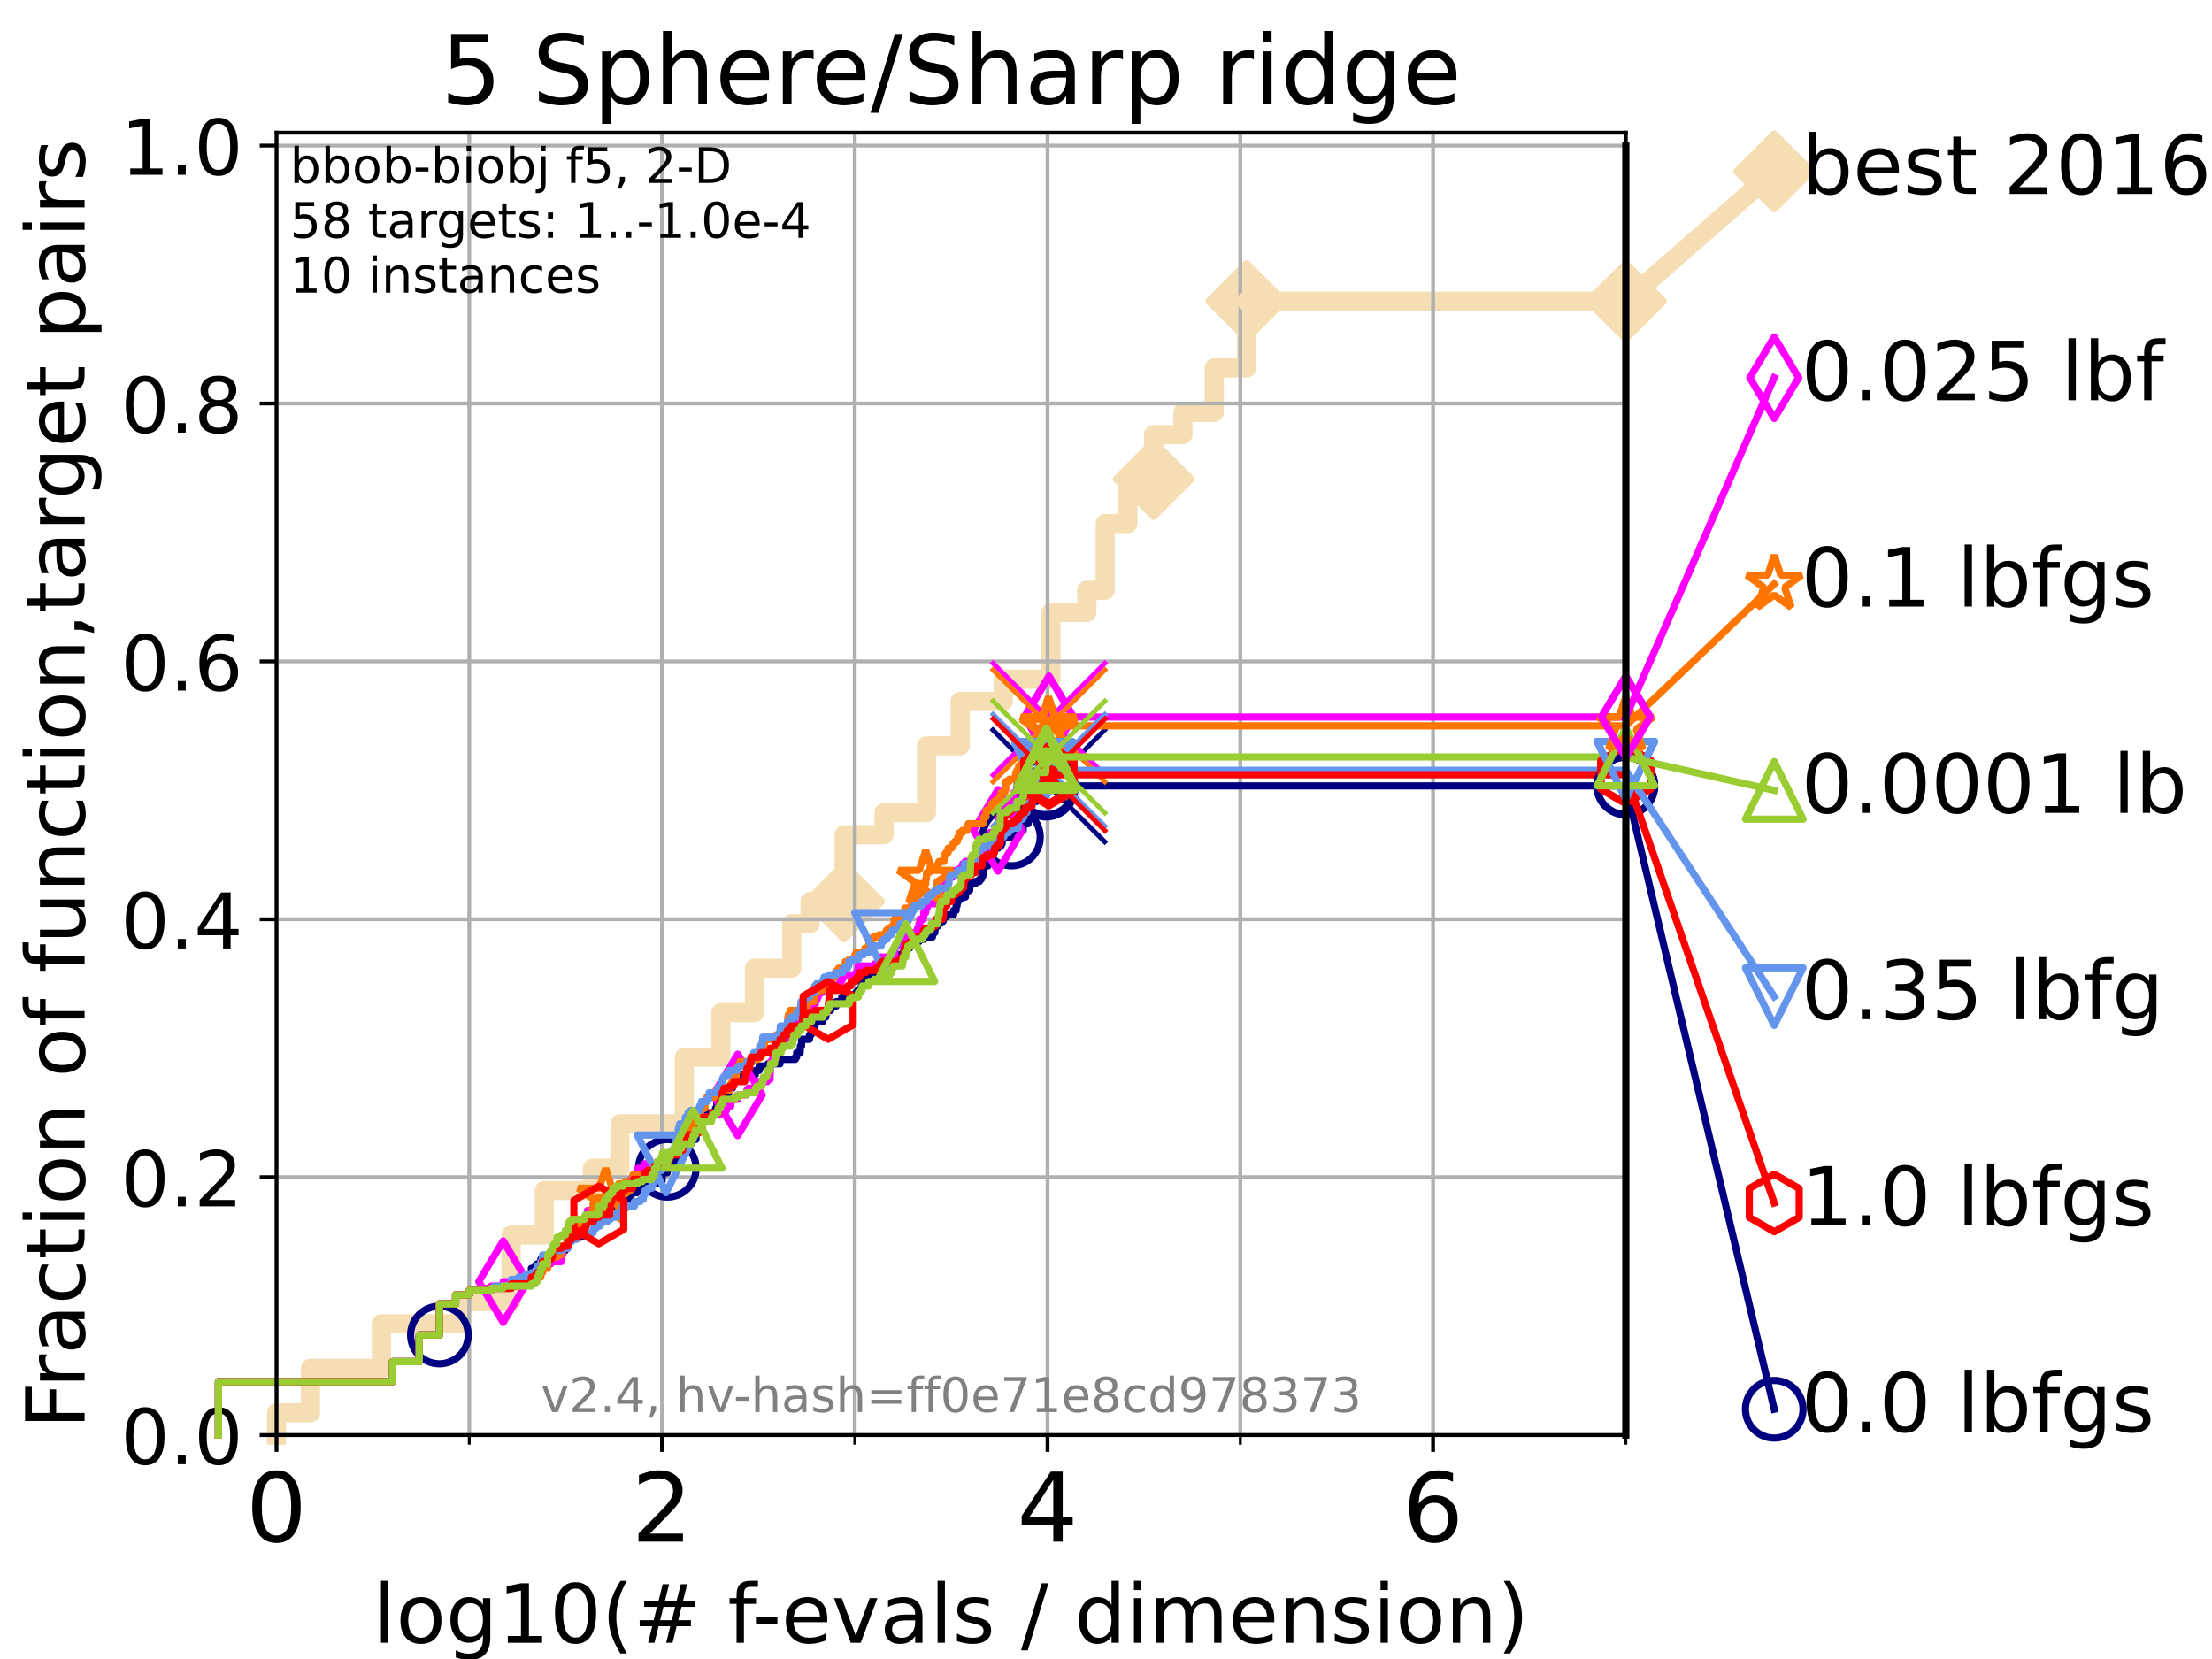 <?xml version="1.0" encoding="utf-8" standalone="no"?>
<!DOCTYPE svg PUBLIC "-//W3C//DTD SVG 1.1//EN"
  "http://www.w3.org/Graphics/SVG/1.1/DTD/svg11.dtd">
<!-- Created with matplotlib (https://matplotlib.org/) -->
<svg height="345.6pt" version="1.1" viewBox="0 0 460.8 345.6" width="460.8pt" xmlns="http://www.w3.org/2000/svg" xmlns:xlink="http://www.w3.org/1999/xlink">
 <defs>
  <style type="text/css">*{stroke-linecap:butt;stroke-linejoin:round;}</style>
 </defs>
 <g id="figure_1">
  <g id="patch_1">
   <path d="M 0 345.6 
L 460.8 345.6 
L 460.8 0 
L 0 0 
z
" style="fill:#ffffff;"/>
  </g>
  <g id="axes_1">
   <g id="patch_2">
    <path d="M 57.6 298.944 
L 338.688 298.944 
L 338.688 27.648 
L 57.6 27.648 
z
" style="fill:#ffffff;"/>
   </g>
   <g id="line2d_1">
    <path d="M 57.6 298.944 
L 57.6 294.313 
L 64.671 294.313 
L 64.671 285.05 
L 79.447 285.05 
L 79.447 275.788 
L 95.918 275.788 
L 95.918 271.157 
L 106.489 271.157 
L 106.489 257.263 
L 113.383 257.263 
L 113.383 248.001 
L 123.394 248.001 
L 123.394 243.37 
L 129.147 243.37 
L 129.147 234.107 
L 142.553 234.107 
L 142.553 220.214 
L 150.172 220.214 
L 150.172 210.951 
L 157.157 210.951 
L 157.157 201.689 
L 164.936 201.689 
L 164.936 192.426 
L 168.746 192.426 
L 168.746 187.795 
L 175.847 187.795 
L 175.847 173.901 
L 184.157 173.901 
L 184.157 169.27 
L 193 169.27 
L 193 155.377 
L 200.025 155.377 
L 200.025 146.114 
L 208.995 146.114 
L 208.995 141.483 
L 218.923 141.483 
L 218.923 127.589 
L 226.402 127.589 
L 226.402 122.958 
L 230.237 122.958 
L 230.237 109.065 
L 234.946 109.065 
L 234.946 99.802 
L 240.331 99.802 
L 240.331 90.54 
L 246.409 90.54 
L 246.409 85.909 
L 252.943 85.909 
L 252.943 76.646 
L 259.675 76.646 
L 259.675 62.753 
L 338.688 62.753 
" style="fill:none;stroke:#f5deb3;stroke-linecap:square;stroke-width:4;"/>
   </g>
   <g id="line2d_2">
    <defs>
     <path d="M 0 7.778 
L 7.778 0 
L 0 -7.778 
L -7.778 0 
z
" id="mda45a98d1b" style="stroke:#f5deb3;stroke-linejoin:miter;stroke-width:1.5;"/>
    </defs>
    <g>
     <use style="fill:#f5deb3;stroke:#f5deb3;stroke-linejoin:miter;stroke-width:1.5;" x="175.847" xlink:href="#mda45a98d1b" y="187.795"/>
     <use style="fill:#f5deb3;stroke:#f5deb3;stroke-linejoin:miter;stroke-width:1.5;" x="240.331" xlink:href="#mda45a98d1b" y="99.802"/>
     <use style="fill:#f5deb3;stroke:#f5deb3;stroke-linejoin:miter;stroke-width:1.5;" x="259.675" xlink:href="#mda45a98d1b" y="62.753"/>
     <use style="fill:#f5deb3;stroke:#f5deb3;stroke-linejoin:miter;stroke-width:1.5;" x="259.675" xlink:href="#mda45a98d1b" y="62.753"/>
     <use style="fill:#f5deb3;stroke:#f5deb3;stroke-linejoin:miter;stroke-width:1.5;" x="338.688" xlink:href="#mda45a98d1b" y="62.753"/>
    </g>
   </g>
   <g id="line2d_3">
    <path style="fill:none;stroke:#f5deb3;stroke-linecap:square;stroke-width:4;"/>
    <g/>
   </g>
   <g id="line2d_4">
    <path d="M 338.688 62.753 
L 369.608 35.706 
" style="fill:none;stroke:#f5deb3;stroke-linecap:square;stroke-width:4;"/>
    <g>
     <use style="fill:#f5deb3;stroke:#f5deb3;stroke-linejoin:miter;stroke-width:1.5;" x="338.688" xlink:href="#mda45a98d1b" y="62.753"/>
     <use style="fill:#f5deb3;stroke:#f5deb3;stroke-linejoin:miter;stroke-width:1.5;" x="369.608" xlink:href="#mda45a98d1b" y="35.706"/>
    </g>
   </g>
   <g id="matplotlib.axis_1">
    <g id="xtick_1">
     <g id="line2d_5">
      <path clip-path="url(#p4a9617280a)" d="M 57.6 298.944 
L 57.6 27.648 
" style="fill:none;stroke:#b0b0b0;stroke-linecap:square;stroke-width:0.8;"/>
     </g>
     <g id="line2d_6">
      <defs>
       <path d="M 0 0 
L 0 3.5 
" id="md08984dc3f" style="stroke:#000000;stroke-width:0.8;"/>
      </defs>
      <g>
       <use style="stroke:#000000;stroke-width:0.8;" x="57.6" xlink:href="#md08984dc3f" y="298.944"/>
      </g>
     </g>
     <g id="text_1">
      <!-- 0 -->
      <g transform="translate(51.237 321.141)scale(0.2 -0.2)">
       <defs>
        <path d="M 31.781 66.406 
Q 24.172 66.406 20.328 58.906 
Q 16.5 51.422 16.5 36.375 
Q 16.5 21.391 20.328 13.891 
Q 24.172 6.391 31.781 6.391 
Q 39.453 6.391 43.281 13.891 
Q 47.125 21.391 47.125 36.375 
Q 47.125 51.422 43.281 58.906 
Q 39.453 66.406 31.781 66.406 
z
M 31.781 74.219 
Q 44.047 74.219 50.516 64.516 
Q 56.984 54.828 56.984 36.375 
Q 56.984 17.969 50.516 8.266 
Q 44.047 -1.422 31.781 -1.422 
Q 19.531 -1.422 13.062 8.266 
Q 6.594 17.969 6.594 36.375 
Q 6.594 54.828 13.062 64.516 
Q 19.531 74.219 31.781 74.219 
z
" id="DejaVuSans-48"/>
       </defs>
       <use xlink:href="#DejaVuSans-48"/>
      </g>
     </g>
    </g>
    <g id="xtick_2">
     <g id="line2d_7">
      <path clip-path="url(#p4a9617280a)" d="M 137.911 298.944 
L 137.911 27.648 
" style="fill:none;stroke:#b0b0b0;stroke-linecap:square;stroke-width:0.8;"/>
     </g>
     <g id="line2d_8">
      <g>
       <use style="stroke:#000000;stroke-width:0.8;" x="137.911" xlink:href="#md08984dc3f" y="298.944"/>
      </g>
     </g>
     <g id="text_2">
      <!-- 2 -->
      <g transform="translate(131.548 321.141)scale(0.2 -0.2)">
       <defs>
        <path d="M 19.188 8.297 
L 53.609 8.297 
L 53.609 0 
L 7.328 0 
L 7.328 8.297 
Q 12.938 14.109 22.625 23.891 
Q 32.328 33.688 34.812 36.531 
Q 39.547 41.844 41.422 45.531 
Q 43.312 49.219 43.312 52.781 
Q 43.312 58.594 39.234 62.25 
Q 35.156 65.922 28.609 65.922 
Q 23.969 65.922 18.812 64.312 
Q 13.672 62.703 7.812 59.422 
L 7.812 69.391 
Q 13.766 71.781 18.938 73 
Q 24.125 74.219 28.422 74.219 
Q 39.75 74.219 46.484 68.547 
Q 53.219 62.891 53.219 53.422 
Q 53.219 48.922 51.531 44.891 
Q 49.859 40.875 45.406 35.406 
Q 44.188 33.984 37.641 27.219 
Q 31.109 20.453 19.188 8.297 
z
" id="DejaVuSans-50"/>
       </defs>
       <use xlink:href="#DejaVuSans-50"/>
      </g>
     </g>
    </g>
    <g id="xtick_3">
     <g id="line2d_9">
      <path clip-path="url(#p4a9617280a)" d="M 218.222 298.944 
L 218.222 27.648 
" style="fill:none;stroke:#b0b0b0;stroke-linecap:square;stroke-width:0.8;"/>
     </g>
     <g id="line2d_10">
      <g>
       <use style="stroke:#000000;stroke-width:0.8;" x="218.222" xlink:href="#md08984dc3f" y="298.944"/>
      </g>
     </g>
     <g id="text_3">
      <!-- 4 -->
      <g transform="translate(211.859 321.141)scale(0.2 -0.2)">
       <defs>
        <path d="M 37.797 64.312 
L 12.891 25.391 
L 37.797 25.391 
z
M 35.203 72.906 
L 47.609 72.906 
L 47.609 25.391 
L 58.016 25.391 
L 58.016 17.188 
L 47.609 17.188 
L 47.609 0 
L 37.797 0 
L 37.797 17.188 
L 4.891 17.188 
L 4.891 26.703 
z
" id="DejaVuSans-52"/>
       </defs>
       <use xlink:href="#DejaVuSans-52"/>
      </g>
     </g>
    </g>
    <g id="xtick_4">
     <g id="line2d_11">
      <path clip-path="url(#p4a9617280a)" d="M 298.533 298.944 
L 298.533 27.648 
" style="fill:none;stroke:#b0b0b0;stroke-linecap:square;stroke-width:0.8;"/>
     </g>
     <g id="line2d_12">
      <g>
       <use style="stroke:#000000;stroke-width:0.8;" x="298.533" xlink:href="#md08984dc3f" y="298.944"/>
      </g>
     </g>
     <g id="text_4">
      <!-- 6 -->
      <g transform="translate(292.17 321.141)scale(0.2 -0.2)">
       <defs>
        <path d="M 33.016 40.375 
Q 26.375 40.375 22.484 35.828 
Q 18.609 31.297 18.609 23.391 
Q 18.609 15.531 22.484 10.953 
Q 26.375 6.391 33.016 6.391 
Q 39.656 6.391 43.531 10.953 
Q 47.406 15.531 47.406 23.391 
Q 47.406 31.297 43.531 35.828 
Q 39.656 40.375 33.016 40.375 
z
M 52.594 71.297 
L 52.594 62.312 
Q 48.875 64.062 45.094 64.984 
Q 41.312 65.922 37.594 65.922 
Q 27.828 65.922 22.672 59.328 
Q 17.531 52.734 16.797 39.406 
Q 19.672 43.656 24.016 45.922 
Q 28.375 48.188 33.594 48.188 
Q 44.578 48.188 50.953 41.516 
Q 57.328 34.859 57.328 23.391 
Q 57.328 12.156 50.688 5.359 
Q 44.047 -1.422 33.016 -1.422 
Q 20.359 -1.422 13.672 8.266 
Q 6.984 17.969 6.984 36.375 
Q 6.984 53.656 15.188 63.938 
Q 23.391 74.219 37.203 74.219 
Q 40.922 74.219 44.703 73.484 
Q 48.484 72.75 52.594 71.297 
z
" id="DejaVuSans-54"/>
       </defs>
       <use xlink:href="#DejaVuSans-54"/>
      </g>
     </g>
    </g>
    <g id="xtick_5">
     <g id="line2d_13">
      <path clip-path="url(#p4a9617280a)" d="M 97.755 298.944 
L 97.755 27.648 
" style="fill:none;stroke:#b0b0b0;stroke-linecap:square;stroke-width:0.8;"/>
     </g>
     <g id="line2d_14">
      <defs>
       <path d="M 0 0 
L 0 2 
" id="me68747b7d2" style="stroke:#000000;stroke-width:0.6;"/>
      </defs>
      <g>
       <use style="stroke:#000000;stroke-width:0.6;" x="97.755" xlink:href="#me68747b7d2" y="298.944"/>
      </g>
     </g>
    </g>
    <g id="xtick_6">
     <g id="line2d_15">
      <path clip-path="url(#p4a9617280a)" d="M 178.066 298.944 
L 178.066 27.648 
" style="fill:none;stroke:#b0b0b0;stroke-linecap:square;stroke-width:0.8;"/>
     </g>
     <g id="line2d_16">
      <g>
       <use style="stroke:#000000;stroke-width:0.6;" x="178.066" xlink:href="#me68747b7d2" y="298.944"/>
      </g>
     </g>
    </g>
    <g id="xtick_7">
     <g id="line2d_17">
      <path clip-path="url(#p4a9617280a)" d="M 258.377 298.944 
L 258.377 27.648 
" style="fill:none;stroke:#b0b0b0;stroke-linecap:square;stroke-width:0.8;"/>
     </g>
     <g id="line2d_18">
      <g>
       <use style="stroke:#000000;stroke-width:0.6;" x="258.377" xlink:href="#me68747b7d2" y="298.944"/>
      </g>
     </g>
    </g>
    <g id="xtick_8">
     <g id="line2d_19">
      <path clip-path="url(#p4a9617280a)" d="M 338.688 298.944 
L 338.688 27.648 
" style="fill:none;stroke:#b0b0b0;stroke-linecap:square;stroke-width:0.8;"/>
     </g>
     <g id="line2d_20">
      <g>
       <use style="stroke:#000000;stroke-width:0.6;" x="338.688" xlink:href="#me68747b7d2" y="298.944"/>
      </g>
     </g>
    </g>
    <g id="text_5">
     <!-- log10(# f-evals / dimension) -->
     <g transform="translate(77.764 342.218)scale(0.17 -0.17)">
      <defs>
       <path d="M 9.422 75.984 
L 18.406 75.984 
L 18.406 0 
L 9.422 0 
z
" id="DejaVuSans-108"/>
       <path d="M 30.609 48.391 
Q 23.391 48.391 19.188 42.75 
Q 14.984 37.109 14.984 27.297 
Q 14.984 17.484 19.156 11.844 
Q 23.344 6.203 30.609 6.203 
Q 37.797 6.203 41.984 11.859 
Q 46.188 17.531 46.188 27.297 
Q 46.188 37.016 41.984 42.703 
Q 37.797 48.391 30.609 48.391 
z
M 30.609 56 
Q 42.328 56 49.016 48.375 
Q 55.719 40.766 55.719 27.297 
Q 55.719 13.875 49.016 6.219 
Q 42.328 -1.422 30.609 -1.422 
Q 18.844 -1.422 12.172 6.219 
Q 5.516 13.875 5.516 27.297 
Q 5.516 40.766 12.172 48.375 
Q 18.844 56 30.609 56 
z
" id="DejaVuSans-111"/>
       <path d="M 45.406 27.984 
Q 45.406 37.75 41.375 43.109 
Q 37.359 48.484 30.078 48.484 
Q 22.859 48.484 18.828 43.109 
Q 14.797 37.75 14.797 27.984 
Q 14.797 18.266 18.828 12.891 
Q 22.859 7.516 30.078 7.516 
Q 37.359 7.516 41.375 12.891 
Q 45.406 18.266 45.406 27.984 
z
M 54.391 6.781 
Q 54.391 -7.172 48.188 -13.984 
Q 42 -20.797 29.203 -20.797 
Q 24.469 -20.797 20.266 -20.094 
Q 16.062 -19.391 12.109 -17.922 
L 12.109 -9.188 
Q 16.062 -11.328 19.922 -12.344 
Q 23.781 -13.375 27.781 -13.375 
Q 36.625 -13.375 41.016 -8.766 
Q 45.406 -4.156 45.406 5.172 
L 45.406 9.625 
Q 42.625 4.781 38.281 2.391 
Q 33.938 0 27.875 0 
Q 17.828 0 11.672 7.656 
Q 5.516 15.328 5.516 27.984 
Q 5.516 40.672 11.672 48.328 
Q 17.828 56 27.875 56 
Q 33.938 56 38.281 53.609 
Q 42.625 51.219 45.406 46.391 
L 45.406 54.688 
L 54.391 54.688 
z
" id="DejaVuSans-103"/>
       <path d="M 12.406 8.297 
L 28.516 8.297 
L 28.516 63.922 
L 10.984 60.406 
L 10.984 69.391 
L 28.422 72.906 
L 38.281 72.906 
L 38.281 8.297 
L 54.391 8.297 
L 54.391 0 
L 12.406 0 
z
" id="DejaVuSans-49"/>
       <path d="M 31 75.875 
Q 24.469 64.656 21.281 53.656 
Q 18.109 42.672 18.109 31.391 
Q 18.109 20.125 21.312 9.062 
Q 24.516 -2 31 -13.188 
L 23.188 -13.188 
Q 15.875 -1.703 12.234 9.375 
Q 8.594 20.453 8.594 31.391 
Q 8.594 42.281 12.203 53.312 
Q 15.828 64.359 23.188 75.875 
z
" id="DejaVuSans-40"/>
       <path d="M 51.125 44 
L 36.922 44 
L 32.812 27.688 
L 47.125 27.688 
z
M 43.797 71.781 
L 38.719 51.516 
L 52.984 51.516 
L 58.109 71.781 
L 65.922 71.781 
L 60.891 51.516 
L 76.125 51.516 
L 76.125 44 
L 58.984 44 
L 54.984 27.688 
L 70.516 27.688 
L 70.516 20.219 
L 53.078 20.219 
L 48 0 
L 40.188 0 
L 45.219 20.219 
L 30.906 20.219 
L 25.875 0 
L 18.016 0 
L 23.094 20.219 
L 7.719 20.219 
L 7.719 27.688 
L 24.906 27.688 
L 29 44 
L 13.281 44 
L 13.281 51.516 
L 30.906 51.516 
L 35.891 71.781 
z
" id="DejaVuSans-35"/>
       <path id="DejaVuSans-32"/>
       <path d="M 37.109 75.984 
L 37.109 68.5 
L 28.516 68.5 
Q 23.688 68.5 21.797 66.547 
Q 19.922 64.594 19.922 59.516 
L 19.922 54.688 
L 34.719 54.688 
L 34.719 47.703 
L 19.922 47.703 
L 19.922 0 
L 10.891 0 
L 10.891 47.703 
L 2.297 47.703 
L 2.297 54.688 
L 10.891 54.688 
L 10.891 58.5 
Q 10.891 67.625 15.141 71.797 
Q 19.391 75.984 28.609 75.984 
z
" id="DejaVuSans-102"/>
       <path d="M 4.891 31.391 
L 31.203 31.391 
L 31.203 23.391 
L 4.891 23.391 
z
" id="DejaVuSans-45"/>
       <path d="M 56.203 29.594 
L 56.203 25.203 
L 14.891 25.203 
Q 15.484 15.922 20.484 11.062 
Q 25.484 6.203 34.422 6.203 
Q 39.594 6.203 44.453 7.469 
Q 49.312 8.734 54.109 11.281 
L 54.109 2.781 
Q 49.266 0.734 44.188 -0.344 
Q 39.109 -1.422 33.891 -1.422 
Q 20.797 -1.422 13.156 6.188 
Q 5.516 13.812 5.516 26.812 
Q 5.516 40.234 12.766 48.109 
Q 20.016 56 32.328 56 
Q 43.359 56 49.781 48.891 
Q 56.203 41.797 56.203 29.594 
z
M 47.219 32.234 
Q 47.125 39.594 43.094 43.984 
Q 39.062 48.391 32.422 48.391 
Q 24.906 48.391 20.391 44.141 
Q 15.875 39.891 15.188 32.172 
z
" id="DejaVuSans-101"/>
       <path d="M 2.984 54.688 
L 12.5 54.688 
L 29.594 8.797 
L 46.688 54.688 
L 56.203 54.688 
L 35.688 0 
L 23.484 0 
z
" id="DejaVuSans-118"/>
       <path d="M 34.281 27.484 
Q 23.391 27.484 19.188 25 
Q 14.984 22.516 14.984 16.5 
Q 14.984 11.719 18.141 8.906 
Q 21.297 6.109 26.703 6.109 
Q 34.188 6.109 38.703 11.406 
Q 43.219 16.703 43.219 25.484 
L 43.219 27.484 
z
M 52.203 31.203 
L 52.203 0 
L 43.219 0 
L 43.219 8.297 
Q 40.141 3.328 35.547 0.953 
Q 30.953 -1.422 24.312 -1.422 
Q 15.922 -1.422 10.953 3.297 
Q 6 8.016 6 15.922 
Q 6 25.141 12.172 29.828 
Q 18.359 34.516 30.609 34.516 
L 43.219 34.516 
L 43.219 35.406 
Q 43.219 41.609 39.141 45 
Q 35.062 48.391 27.688 48.391 
Q 23 48.391 18.547 47.266 
Q 14.109 46.141 10.016 43.891 
L 10.016 52.203 
Q 14.938 54.109 19.578 55.047 
Q 24.219 56 28.609 56 
Q 40.484 56 46.344 49.844 
Q 52.203 43.703 52.203 31.203 
z
" id="DejaVuSans-97"/>
       <path d="M 44.281 53.078 
L 44.281 44.578 
Q 40.484 46.531 36.375 47.5 
Q 32.281 48.484 27.875 48.484 
Q 21.188 48.484 17.844 46.438 
Q 14.5 44.391 14.5 40.281 
Q 14.5 37.156 16.891 35.375 
Q 19.281 33.594 26.516 31.984 
L 29.594 31.297 
Q 39.156 29.25 43.188 25.516 
Q 47.219 21.781 47.219 15.094 
Q 47.219 7.469 41.188 3.016 
Q 35.156 -1.422 24.609 -1.422 
Q 20.219 -1.422 15.453 -0.562 
Q 10.688 0.297 5.422 2 
L 5.422 11.281 
Q 10.406 8.688 15.234 7.391 
Q 20.062 6.109 24.812 6.109 
Q 31.156 6.109 34.562 8.281 
Q 37.984 10.453 37.984 14.406 
Q 37.984 18.062 35.516 20.016 
Q 33.062 21.969 24.703 23.781 
L 21.578 24.516 
Q 13.234 26.266 9.516 29.906 
Q 5.812 33.547 5.812 39.891 
Q 5.812 47.609 11.281 51.797 
Q 16.75 56 26.812 56 
Q 31.781 56 36.172 55.266 
Q 40.578 54.547 44.281 53.078 
z
" id="DejaVuSans-115"/>
       <path d="M 25.391 72.906 
L 33.688 72.906 
L 8.297 -9.281 
L 0 -9.281 
z
" id="DejaVuSans-47"/>
       <path d="M 45.406 46.391 
L 45.406 75.984 
L 54.391 75.984 
L 54.391 0 
L 45.406 0 
L 45.406 8.203 
Q 42.578 3.328 38.25 0.953 
Q 33.938 -1.422 27.875 -1.422 
Q 17.969 -1.422 11.734 6.484 
Q 5.516 14.406 5.516 27.297 
Q 5.516 40.188 11.734 48.094 
Q 17.969 56 27.875 56 
Q 33.938 56 38.25 53.625 
Q 42.578 51.266 45.406 46.391 
z
M 14.797 27.297 
Q 14.797 17.391 18.875 11.75 
Q 22.953 6.109 30.078 6.109 
Q 37.203 6.109 41.297 11.75 
Q 45.406 17.391 45.406 27.297 
Q 45.406 37.203 41.297 42.844 
Q 37.203 48.484 30.078 48.484 
Q 22.953 48.484 18.875 42.844 
Q 14.797 37.203 14.797 27.297 
z
" id="DejaVuSans-100"/>
       <path d="M 9.422 54.688 
L 18.406 54.688 
L 18.406 0 
L 9.422 0 
z
M 9.422 75.984 
L 18.406 75.984 
L 18.406 64.594 
L 9.422 64.594 
z
" id="DejaVuSans-105"/>
       <path d="M 52 44.188 
Q 55.375 50.25 60.062 53.125 
Q 64.75 56 71.094 56 
Q 79.641 56 84.281 50.016 
Q 88.922 44.047 88.922 33.016 
L 88.922 0 
L 79.891 0 
L 79.891 32.719 
Q 79.891 40.578 77.094 44.375 
Q 74.312 48.188 68.609 48.188 
Q 61.625 48.188 57.562 43.547 
Q 53.516 38.922 53.516 30.906 
L 53.516 0 
L 44.484 0 
L 44.484 32.719 
Q 44.484 40.625 41.703 44.406 
Q 38.922 48.188 33.109 48.188 
Q 26.219 48.188 22.156 43.531 
Q 18.109 38.875 18.109 30.906 
L 18.109 0 
L 9.078 0 
L 9.078 54.688 
L 18.109 54.688 
L 18.109 46.188 
Q 21.188 51.219 25.484 53.609 
Q 29.781 56 35.688 56 
Q 41.656 56 45.828 52.969 
Q 50 49.953 52 44.188 
z
" id="DejaVuSans-109"/>
       <path d="M 54.891 33.016 
L 54.891 0 
L 45.906 0 
L 45.906 32.719 
Q 45.906 40.484 42.875 44.328 
Q 39.844 48.188 33.797 48.188 
Q 26.516 48.188 22.312 43.547 
Q 18.109 38.922 18.109 30.906 
L 18.109 0 
L 9.078 0 
L 9.078 54.688 
L 18.109 54.688 
L 18.109 46.188 
Q 21.344 51.125 25.703 53.562 
Q 30.078 56 35.797 56 
Q 45.219 56 50.047 50.172 
Q 54.891 44.344 54.891 33.016 
z
" id="DejaVuSans-110"/>
       <path d="M 8.016 75.875 
L 15.828 75.875 
Q 23.141 64.359 26.781 53.312 
Q 30.422 42.281 30.422 31.391 
Q 30.422 20.453 26.781 9.375 
Q 23.141 -1.703 15.828 -13.188 
L 8.016 -13.188 
Q 14.5 -2 17.703 9.062 
Q 20.906 20.125 20.906 31.391 
Q 20.906 42.672 17.703 53.656 
Q 14.5 64.656 8.016 75.875 
z
" id="DejaVuSans-41"/>
      </defs>
      <use xlink:href="#DejaVuSans-108"/>
      <use x="27.783" xlink:href="#DejaVuSans-111"/>
      <use x="88.965" xlink:href="#DejaVuSans-103"/>
      <use x="152.441" xlink:href="#DejaVuSans-49"/>
      <use x="216.064" xlink:href="#DejaVuSans-48"/>
      <use x="279.688" xlink:href="#DejaVuSans-40"/>
      <use x="318.701" xlink:href="#DejaVuSans-35"/>
      <use x="402.49" xlink:href="#DejaVuSans-32"/>
      <use x="434.277" xlink:href="#DejaVuSans-102"/>
      <use x="463.982" xlink:href="#DejaVuSans-45"/>
      <use x="500.066" xlink:href="#DejaVuSans-101"/>
      <use x="561.59" xlink:href="#DejaVuSans-118"/>
      <use x="620.77" xlink:href="#DejaVuSans-97"/>
      <use x="682.049" xlink:href="#DejaVuSans-108"/>
      <use x="709.832" xlink:href="#DejaVuSans-115"/>
      <use x="761.932" xlink:href="#DejaVuSans-32"/>
      <use x="793.719" xlink:href="#DejaVuSans-47"/>
      <use x="827.41" xlink:href="#DejaVuSans-32"/>
      <use x="859.197" xlink:href="#DejaVuSans-100"/>
      <use x="922.674" xlink:href="#DejaVuSans-105"/>
      <use x="950.457" xlink:href="#DejaVuSans-109"/>
      <use x="1047.869" xlink:href="#DejaVuSans-101"/>
      <use x="1109.393" xlink:href="#DejaVuSans-110"/>
      <use x="1172.771" xlink:href="#DejaVuSans-115"/>
      <use x="1224.871" xlink:href="#DejaVuSans-105"/>
      <use x="1252.654" xlink:href="#DejaVuSans-111"/>
      <use x="1313.836" xlink:href="#DejaVuSans-110"/>
      <use x="1377.215" xlink:href="#DejaVuSans-41"/>
     </g>
    </g>
   </g>
   <g id="matplotlib.axis_2">
    <g id="ytick_1">
     <g id="line2d_21">
      <path clip-path="url(#p4a9617280a)" d="M 57.6 298.944 
L 338.688 298.944 
" style="fill:none;stroke:#b0b0b0;stroke-linecap:square;stroke-width:0.8;"/>
     </g>
     <g id="line2d_22">
      <defs>
       <path d="M 0 0 
L -3.5 0 
" id="m2052a0d76c" style="stroke:#000000;stroke-width:0.8;"/>
      </defs>
      <g>
       <use style="stroke:#000000;stroke-width:0.8;" x="57.6" xlink:href="#m2052a0d76c" y="298.944"/>
      </g>
     </g>
     <g id="text_6">
      <!-- 0.0 -->
      <g transform="translate(25.155 305.023)scale(0.16 -0.16)">
       <defs>
        <path d="M 10.688 12.406 
L 21 12.406 
L 21 0 
L 10.688 0 
z
" id="DejaVuSans-46"/>
       </defs>
       <use xlink:href="#DejaVuSans-48"/>
       <use x="63.623" xlink:href="#DejaVuSans-46"/>
       <use x="95.41" xlink:href="#DejaVuSans-48"/>
      </g>
     </g>
    </g>
    <g id="ytick_2">
     <g id="line2d_23">
      <path clip-path="url(#p4a9617280a)" d="M 57.6 245.222 
L 338.688 245.222 
" style="fill:none;stroke:#b0b0b0;stroke-linecap:square;stroke-width:0.8;"/>
     </g>
     <g id="line2d_24">
      <g>
       <use style="stroke:#000000;stroke-width:0.8;" x="57.6" xlink:href="#m2052a0d76c" y="245.222"/>
      </g>
     </g>
     <g id="text_7">
      <!-- 0.2 -->
      <g transform="translate(25.155 251.301)scale(0.16 -0.16)">
       <use xlink:href="#DejaVuSans-48"/>
       <use x="63.623" xlink:href="#DejaVuSans-46"/>
       <use x="95.41" xlink:href="#DejaVuSans-50"/>
      </g>
     </g>
    </g>
    <g id="ytick_3">
     <g id="line2d_25">
      <path clip-path="url(#p4a9617280a)" d="M 57.6 191.5 
L 338.688 191.5 
" style="fill:none;stroke:#b0b0b0;stroke-linecap:square;stroke-width:0.8;"/>
     </g>
     <g id="line2d_26">
      <g>
       <use style="stroke:#000000;stroke-width:0.8;" x="57.6" xlink:href="#m2052a0d76c" y="191.5"/>
      </g>
     </g>
     <g id="text_8">
      <!-- 0.4 -->
      <g transform="translate(25.155 197.579)scale(0.16 -0.16)">
       <use xlink:href="#DejaVuSans-48"/>
       <use x="63.623" xlink:href="#DejaVuSans-46"/>
       <use x="95.41" xlink:href="#DejaVuSans-52"/>
      </g>
     </g>
    </g>
    <g id="ytick_4">
     <g id="line2d_27">
      <path clip-path="url(#p4a9617280a)" d="M 57.6 137.778 
L 338.688 137.778 
" style="fill:none;stroke:#b0b0b0;stroke-linecap:square;stroke-width:0.8;"/>
     </g>
     <g id="line2d_28">
      <g>
       <use style="stroke:#000000;stroke-width:0.8;" x="57.6" xlink:href="#m2052a0d76c" y="137.778"/>
      </g>
     </g>
     <g id="text_9">
      <!-- 0.6 -->
      <g transform="translate(25.155 143.857)scale(0.16 -0.16)">
       <use xlink:href="#DejaVuSans-48"/>
       <use x="63.623" xlink:href="#DejaVuSans-46"/>
       <use x="95.41" xlink:href="#DejaVuSans-54"/>
      </g>
     </g>
    </g>
    <g id="ytick_5">
     <g id="line2d_29">
      <path clip-path="url(#p4a9617280a)" d="M 57.6 84.056 
L 338.688 84.056 
" style="fill:none;stroke:#b0b0b0;stroke-linecap:square;stroke-width:0.8;"/>
     </g>
     <g id="line2d_30">
      <g>
       <use style="stroke:#000000;stroke-width:0.8;" x="57.6" xlink:href="#m2052a0d76c" y="84.056"/>
      </g>
     </g>
     <g id="text_10">
      <!-- 0.8 -->
      <g transform="translate(25.155 90.135)scale(0.16 -0.16)">
       <defs>
        <path d="M 31.781 34.625 
Q 24.75 34.625 20.719 30.859 
Q 16.703 27.094 16.703 20.516 
Q 16.703 13.922 20.719 10.156 
Q 24.75 6.391 31.781 6.391 
Q 38.812 6.391 42.859 10.172 
Q 46.922 13.969 46.922 20.516 
Q 46.922 27.094 42.891 30.859 
Q 38.875 34.625 31.781 34.625 
z
M 21.922 38.812 
Q 15.578 40.375 12.031 44.719 
Q 8.5 49.078 8.5 55.328 
Q 8.5 64.062 14.719 69.141 
Q 20.953 74.219 31.781 74.219 
Q 42.672 74.219 48.875 69.141 
Q 55.078 64.062 55.078 55.328 
Q 55.078 49.078 51.531 44.719 
Q 48 40.375 41.703 38.812 
Q 48.828 37.156 52.797 32.312 
Q 56.781 27.484 56.781 20.516 
Q 56.781 9.906 50.312 4.234 
Q 43.844 -1.422 31.781 -1.422 
Q 19.734 -1.422 13.25 4.234 
Q 6.781 9.906 6.781 20.516 
Q 6.781 27.484 10.781 32.312 
Q 14.797 37.156 21.922 38.812 
z
M 18.312 54.391 
Q 18.312 48.734 21.844 45.562 
Q 25.391 42.391 31.781 42.391 
Q 38.141 42.391 41.719 45.562 
Q 45.312 48.734 45.312 54.391 
Q 45.312 60.062 41.719 63.234 
Q 38.141 66.406 31.781 66.406 
Q 25.391 66.406 21.844 63.234 
Q 18.312 60.062 18.312 54.391 
z
" id="DejaVuSans-56"/>
       </defs>
       <use xlink:href="#DejaVuSans-48"/>
       <use x="63.623" xlink:href="#DejaVuSans-46"/>
       <use x="95.41" xlink:href="#DejaVuSans-56"/>
      </g>
     </g>
    </g>
    <g id="ytick_6">
     <g id="line2d_31">
      <path clip-path="url(#p4a9617280a)" d="M 57.6 30.334 
L 338.688 30.334 
" style="fill:none;stroke:#b0b0b0;stroke-linecap:square;stroke-width:0.8;"/>
     </g>
     <g id="line2d_32">
      <g>
       <use style="stroke:#000000;stroke-width:0.8;" x="57.6" xlink:href="#m2052a0d76c" y="30.334"/>
      </g>
     </g>
     <g id="text_11">
      <!-- 1.0 -->
      <g transform="translate(25.155 36.413)scale(0.16 -0.16)">
       <use xlink:href="#DejaVuSans-49"/>
       <use x="63.623" xlink:href="#DejaVuSans-46"/>
       <use x="95.41" xlink:href="#DejaVuSans-48"/>
      </g>
     </g>
    </g>
    <g id="text_12">
     <!-- Fraction of function,target pairs -->
     <g transform="translate(17.62 297.681)rotate(-90)scale(0.17 -0.17)">
      <defs>
       <path d="M 9.812 72.906 
L 51.703 72.906 
L 51.703 64.594 
L 19.672 64.594 
L 19.672 43.109 
L 48.578 43.109 
L 48.578 34.812 
L 19.672 34.812 
L 19.672 0 
L 9.812 0 
z
" id="DejaVuSans-70"/>
       <path d="M 41.109 46.297 
Q 39.594 47.172 37.812 47.578 
Q 36.031 48 33.891 48 
Q 26.266 48 22.188 43.047 
Q 18.109 38.094 18.109 28.812 
L 18.109 0 
L 9.078 0 
L 9.078 54.688 
L 18.109 54.688 
L 18.109 46.188 
Q 20.953 51.172 25.484 53.578 
Q 30.031 56 36.531 56 
Q 37.453 56 38.578 55.875 
Q 39.703 55.766 41.062 55.516 
z
" id="DejaVuSans-114"/>
       <path d="M 48.781 52.594 
L 48.781 44.188 
Q 44.969 46.297 41.141 47.344 
Q 37.312 48.391 33.406 48.391 
Q 24.656 48.391 19.812 42.844 
Q 14.984 37.312 14.984 27.297 
Q 14.984 17.281 19.812 11.734 
Q 24.656 6.203 33.406 6.203 
Q 37.312 6.203 41.141 7.25 
Q 44.969 8.297 48.781 10.406 
L 48.781 2.094 
Q 45.016 0.344 40.984 -0.531 
Q 36.969 -1.422 32.422 -1.422 
Q 20.062 -1.422 12.781 6.344 
Q 5.516 14.109 5.516 27.297 
Q 5.516 40.672 12.859 48.328 
Q 20.219 56 33.016 56 
Q 37.156 56 41.109 55.141 
Q 45.062 54.297 48.781 52.594 
z
" id="DejaVuSans-99"/>
       <path d="M 18.312 70.219 
L 18.312 54.688 
L 36.812 54.688 
L 36.812 47.703 
L 18.312 47.703 
L 18.312 18.016 
Q 18.312 11.328 20.141 9.422 
Q 21.969 7.516 27.594 7.516 
L 36.812 7.516 
L 36.812 0 
L 27.594 0 
Q 17.188 0 13.234 3.875 
Q 9.281 7.766 9.281 18.016 
L 9.281 47.703 
L 2.688 47.703 
L 2.688 54.688 
L 9.281 54.688 
L 9.281 70.219 
z
" id="DejaVuSans-116"/>
       <path d="M 8.5 21.578 
L 8.5 54.688 
L 17.484 54.688 
L 17.484 21.922 
Q 17.484 14.156 20.5 10.266 
Q 23.531 6.391 29.594 6.391 
Q 36.859 6.391 41.078 11.031 
Q 45.312 15.672 45.312 23.688 
L 45.312 54.688 
L 54.297 54.688 
L 54.297 0 
L 45.312 0 
L 45.312 8.406 
Q 42.047 3.422 37.719 1 
Q 33.406 -1.422 27.688 -1.422 
Q 18.266 -1.422 13.375 4.438 
Q 8.5 10.297 8.5 21.578 
z
M 31.109 56 
z
" id="DejaVuSans-117"/>
       <path d="M 11.719 12.406 
L 22.016 12.406 
L 22.016 4 
L 14.016 -11.625 
L 7.719 -11.625 
L 11.719 4 
z
" id="DejaVuSans-44"/>
       <path d="M 18.109 8.203 
L 18.109 -20.797 
L 9.078 -20.797 
L 9.078 54.688 
L 18.109 54.688 
L 18.109 46.391 
Q 20.953 51.266 25.266 53.625 
Q 29.594 56 35.594 56 
Q 45.562 56 51.781 48.094 
Q 58.016 40.188 58.016 27.297 
Q 58.016 14.406 51.781 6.484 
Q 45.562 -1.422 35.594 -1.422 
Q 29.594 -1.422 25.266 0.953 
Q 20.953 3.328 18.109 8.203 
z
M 48.688 27.297 
Q 48.688 37.203 44.609 42.844 
Q 40.531 48.484 33.406 48.484 
Q 26.266 48.484 22.188 42.844 
Q 18.109 37.203 18.109 27.297 
Q 18.109 17.391 22.188 11.75 
Q 26.266 6.109 33.406 6.109 
Q 40.531 6.109 44.609 11.75 
Q 48.688 17.391 48.688 27.297 
z
" id="DejaVuSans-112"/>
      </defs>
      <use xlink:href="#DejaVuSans-70"/>
      <use x="50.27" xlink:href="#DejaVuSans-114"/>
      <use x="91.383" xlink:href="#DejaVuSans-97"/>
      <use x="152.662" xlink:href="#DejaVuSans-99"/>
      <use x="207.643" xlink:href="#DejaVuSans-116"/>
      <use x="246.852" xlink:href="#DejaVuSans-105"/>
      <use x="274.635" xlink:href="#DejaVuSans-111"/>
      <use x="335.816" xlink:href="#DejaVuSans-110"/>
      <use x="399.195" xlink:href="#DejaVuSans-32"/>
      <use x="430.982" xlink:href="#DejaVuSans-111"/>
      <use x="492.164" xlink:href="#DejaVuSans-102"/>
      <use x="527.369" xlink:href="#DejaVuSans-32"/>
      <use x="559.156" xlink:href="#DejaVuSans-102"/>
      <use x="594.361" xlink:href="#DejaVuSans-117"/>
      <use x="657.74" xlink:href="#DejaVuSans-110"/>
      <use x="721.119" xlink:href="#DejaVuSans-99"/>
      <use x="776.1" xlink:href="#DejaVuSans-116"/>
      <use x="815.309" xlink:href="#DejaVuSans-105"/>
      <use x="843.092" xlink:href="#DejaVuSans-111"/>
      <use x="904.273" xlink:href="#DejaVuSans-110"/>
      <use x="967.652" xlink:href="#DejaVuSans-44"/>
      <use x="999.439" xlink:href="#DejaVuSans-116"/>
      <use x="1038.648" xlink:href="#DejaVuSans-97"/>
      <use x="1099.928" xlink:href="#DejaVuSans-114"/>
      <use x="1139.291" xlink:href="#DejaVuSans-103"/>
      <use x="1202.768" xlink:href="#DejaVuSans-101"/>
      <use x="1264.291" xlink:href="#DejaVuSans-116"/>
      <use x="1303.5" xlink:href="#DejaVuSans-32"/>
      <use x="1335.287" xlink:href="#DejaVuSans-112"/>
      <use x="1398.764" xlink:href="#DejaVuSans-97"/>
      <use x="1460.043" xlink:href="#DejaVuSans-105"/>
      <use x="1487.826" xlink:href="#DejaVuSans-114"/>
      <use x="1528.939" xlink:href="#DejaVuSans-115"/>
     </g>
    </g>
   </g>
   <g id="line2d_33">
    <defs>
     <path d="M 0 1.5 
C 0.398 1.5 0.779 1.342 1.061 1.061 
C 1.342 0.779 1.5 0.398 1.5 0 
C 1.5 -0.398 1.342 -0.779 1.061 -1.061 
C 0.779 -1.342 0.398 -1.5 0 -1.5 
C -0.398 -1.5 -0.779 -1.342 -1.061 -1.061 
C -1.342 -0.779 -1.5 -0.398 -1.5 0 
C -1.5 0.398 -1.342 0.779 -1.061 1.061 
C -0.779 1.342 -0.398 1.5 0 1.5 
z
" id="m7a6ab4b4eb" style="stroke:#f5deb3;"/>
    </defs>
    <g>
     <use style="fill:#f5deb3;stroke:#f5deb3;" x="259.675" xlink:href="#m7a6ab4b4eb" y="62.753"/>
     <use style="fill:#f5deb3;stroke:#f5deb3;" x="259.675" xlink:href="#m7a6ab4b4eb" y="62.753"/>
    </g>
   </g>
   <g id="line2d_34">
    <defs>
     <path d="M 0 1.5 
C 0.398 1.5 0.779 1.342 1.061 1.061 
C 1.342 0.779 1.5 0.398 1.5 0 
C 1.5 -0.398 1.342 -0.779 1.061 -1.061 
C 0.779 -1.342 0.398 -1.5 0 -1.5 
C -0.398 -1.5 -0.779 -1.342 -1.061 -1.061 
C -1.342 -0.779 -1.5 -0.398 -1.5 0 
C -1.5 0.398 -1.342 0.779 -1.061 1.061 
C -0.779 1.342 -0.398 1.5 0 1.5 
z
" id="m32b4277bda" style="stroke:#000080;"/>
    </defs>
    <g>
     <use style="fill:#000080;stroke:#000080;" x="217.914" xlink:href="#m32b4277bda" y="163.713"/>
     <use style="fill:#000080;stroke:#000080;" x="217.914" xlink:href="#m32b4277bda" y="163.713"/>
    </g>
   </g>
   <g id="line2d_35">
    <path d="M 45.512 298.944 
L 45.512 287.829 
L 81.776 287.829 
L 81.776 283.661 
L 87.33 283.661 
L 87.33 278.104 
L 91.535 278.104 
L 91.535 271.62 
L 94.921 271.62 
L 94.921 269.767 
L 97.755 269.767 
L 97.755 268.841 
L 102.331 268.841 
L 102.331 268.378 
L 106.489 268.378 
L 106.489 267.915 
L 108.006 267.915 
L 108.006 267.452 
L 109.402 267.452 
L 109.402 265.599 
L 110.694 265.599 
L 110.694 264.21 
L 111.506 264.21 
L 111.506 263.747 
L 111.897 263.747 
L 111.897 263.284 
L 112.656 263.284 
L 112.656 262.357 
L 113.023 262.357 
L 113.023 261.894 
L 114.751 261.894 
L 114.751 261.431 
L 115.077 261.431 
L 115.077 260.505 
L 117.765 260.505 
L 117.765 259.579 
L 118.31 259.579 
L 118.31 258.189 
L 119.097 258.189 
L 119.097 257.726 
L 121.037 257.726 
L 121.037 257.263 
L 121.712 257.263 
L 121.712 254.948 
L 121.931 254.948 
L 121.931 254.484 
L 124.178 254.484 
L 124.178 253.558 
L 127.165 253.558 
L 127.165 252.632 
L 127.643 252.632 
L 127.643 252.169 
L 129.853 252.169 
L 129.853 251.706 
L 130.264 251.706 
L 130.264 250.779 
L 130.665 250.779 
L 130.665 249.853 
L 130.796 249.853 
L 130.796 249.39 
L 131.185 249.39 
L 131.185 248.927 
L 131.566 248.927 
L 131.566 248.464 
L 132.66 248.464 
L 132.66 248.001 
L 133.353 248.001 
L 133.353 247.075 
L 134.128 247.075 
L 134.128 246.611 
L 137.469 246.611 
L 137.469 246.148 
L 137.911 246.148 
L 137.998 244.296 
L 139.009 244.296 
L 139.009 243.37 
L 139.731 243.37 
L 139.731 242.906 
L 140.272 242.906 
L 140.272 242.443 
L 140.424 242.443 
L 140.424 241.98 
L 140.871 241.98 
L 140.871 241.517 
L 141.307 241.517 
L 141.379 240.128 
L 142.216 240.128 
L 142.216 239.201 
L 143.401 239.201 
L 143.401 238.275 
L 143.591 238.275 
L 143.591 237.812 
L 143.965 237.812 
L 143.965 237.349 
L 144.982 237.349 
L 144.982 236.423 
L 145.098 236.423 
L 145.098 235.496 
L 145.213 235.496 
L 145.213 234.57 
L 145.554 234.57 
L 145.554 233.644 
L 146.854 233.644 
L 146.854 232.718 
L 147.165 232.718 
L 147.165 232.255 
L 147.77 232.255 
L 147.77 231.792 
L 149.058 231.792 
L 149.058 230.865 
L 149.332 230.865 
L 149.332 229.939 
L 149.955 229.939 
L 149.955 229.013 
L 151.219 229.013 
L 151.219 228.55 
L 151.341 228.55 
L 151.341 227.623 
L 151.936 227.623 
L 151.936 226.697 
L 152.587 226.697 
L 152.662 225.308 
L 152.737 225.308 
L 152.811 224.382 
L 153.995 224.382 
L 153.995 223.918 
L 157.33 223.918 
L 157.33 222.992 
L 158.168 222.992 
L 158.168 222.066 
L 159.981 222.066 
L 159.981 221.603 
L 162.496 221.603 
L 162.496 220.677 
L 165.679 220.677 
L 165.679 220.214 
L 165.961 220.214 
L 165.961 219.287 
L 166.696 219.287 
L 166.729 217.898 
L 166.978 217.898 
L 166.978 216.509 
L 168.627 216.509 
L 168.627 215.582 
L 168.983 215.582 
L 168.983 214.656 
L 169.259 214.656 
L 169.259 213.73 
L 169.8 213.73 
L 169.8 212.804 
L 171.405 212.804 
L 171.405 211.877 
L 172.032 211.877 
L 172.143 210.488 
L 173.038 210.488 
L 173.038 209.562 
L 174.207 209.562 
L 174.207 208.635 
L 175.345 208.635 
L 175.345 207.709 
L 176.697 207.709 
L 176.697 207.246 
L 178.292 207.246 
L 178.292 206.783 
L 178.691 206.783 
L 178.691 206.32 
L 179.384 206.32 
L 179.489 204.467 
L 180.221 204.467 
L 180.221 203.541 
L 182.371 203.541 
L 182.371 203.078 
L 183.072 203.078 
L 183.151 201.689 
L 183.607 201.689 
L 183.607 200.762 
L 185.079 200.762 
L 185.079 200.299 
L 186.186 200.299 
L 186.186 199.373 
L 187.067 199.373 
L 187.067 198.91 
L 188.053 198.91 
L 188.053 198.447 
L 188.409 198.447 
L 188.409 197.521 
L 189.501 197.521 
L 189.542 196.594 
L 190.418 196.594 
L 190.418 196.131 
L 191.476 196.131 
L 191.476 195.668 
L 192.512 195.668 
L 192.512 195.205 
L 194.243 195.205 
L 194.243 194.279 
L 194.757 194.279 
L 194.84 192.889 
L 195.417 192.889 
L 195.417 192.426 
L 195.787 192.426 
L 195.787 191.963 
L 196.459 191.963 
L 196.459 191.037 
L 197.138 191.037 
L 197.138 190.574 
L 198.648 190.574 
L 198.648 189.648 
L 199.178 189.648 
L 199.178 188.721 
L 199.367 188.721 
L 199.464 187.795 
L 199.647 187.795 
L 199.647 187.332 
L 200.308 187.332 
L 200.308 186.869 
L 201.119 186.869 
L 201.119 185.943 
L 201.421 185.943 
L 201.421 185.479 
L 202.003 185.479 
L 202.003 184.553 
L 202.185 184.553 
L 202.185 184.09 
L 203.153 184.09 
L 203.153 183.627 
L 204.047 183.627 
L 204.047 183.164 
L 204.42 183.164 
L 204.42 182.701 
L 204.682 182.701 
L 204.682 182.238 
L 204.806 182.238 
L 204.823 180.385 
L 205.812 180.385 
L 205.812 179.922 
L 206.13 179.922 
L 206.13 179.459 
L 206.503 179.459 
L 206.503 178.996 
L 206.62 178.996 
L 206.62 178.533 
L 206.863 178.533 
L 206.91 177.606 
L 207.079 177.606 
L 207.079 177.143 
L 207.201 177.143 
L 207.201 176.68 
L 207.952 176.68 
L 207.952 176.217 
L 208.538 176.217 
L 208.538 175.754 
L 208.77 175.754 
L 208.77 174.828 
L 208.965 174.828 
L 208.965 174.365 
L 210.697 174.365 
L 210.697 173.438 
L 211.02 173.438 
L 211.02 172.975 
L 213.149 172.975 
L 213.158 171.586 
L 214.177 171.586 
L 214.246 169.27 
L 214.411 169.27 
L 214.459 167.881 
L 214.678 167.881 
L 214.678 167.418 
L 214.847 167.418 
L 214.847 166.955 
L 215.943 166.955 
L 216.033 166.028 
L 216.8 166.028 
L 216.8 165.565 
L 217.312 165.565 
L 217.312 164.639 
L 217.665 164.639 
L 217.665 164.176 
L 217.914 164.176 
L 217.914 163.713 
L 338.688 163.713 
L 338.688 163.713 
" style="fill:none;stroke:#000080;stroke-linecap:square;stroke-width:1.5;"/>
   </g>
   <g id="line2d_36">
    <defs>
     <path d="M 0 6 
C 1.591 6 3.117 5.368 4.243 4.243 
C 5.368 3.117 6 1.591 6 0 
C 6 -1.591 5.368 -3.117 4.243 -4.243 
C 3.117 -5.368 1.591 -6 0 -6 
C -1.591 -6 -3.117 -5.368 -4.243 -4.243 
C -5.368 -3.117 -6 -1.591 -6 0 
C -6 1.591 -5.368 3.117 -4.243 4.243 
C -3.117 5.368 -1.591 6 0 6 
z
" id="ma1778889be" style="stroke:#000080;stroke-width:1.5;"/>
    </defs>
    <g>
     <use style="fill-opacity:0;stroke:#000080;stroke-width:1.5;" x="91.535" xlink:href="#ma1778889be" y="278.104"/>
     <use style="fill-opacity:0;stroke:#000080;stroke-width:1.5;" x="139.009" xlink:href="#ma1778889be" y="243.37"/>
     <use style="fill-opacity:0;stroke:#000080;stroke-width:1.5;" x="210.697" xlink:href="#ma1778889be" y="174.365"/>
     <use style="fill-opacity:0;stroke:#000080;stroke-width:1.5;" x="217.914" xlink:href="#ma1778889be" y="164.176"/>
     <use style="fill-opacity:0;stroke:#000080;stroke-width:1.5;" x="217.914" xlink:href="#ma1778889be" y="163.713"/>
     <use style="fill-opacity:0;stroke:#000080;stroke-width:1.5;" x="338.688" xlink:href="#ma1778889be" y="163.713"/>
    </g>
   </g>
   <g id="line2d_37">
    <path style="fill:none;stroke:#000080;stroke-linecap:square;stroke-width:1.5;"/>
    <g/>
   </g>
   <g id="line2d_38">
    <path clip-path="url(#p4a9617280a)" d="M 218.479 163.713 
" style="fill:none;stroke:#000080;stroke-linecap:square;stroke-width:1.5;"/>
    <defs>
     <path d="M -12 12 
L 12 -12 
M -12 -12 
L 12 12 
" id="m3ae5227a26" style="stroke:#000080;"/>
    </defs>
    <g clip-path="url(#p4a9617280a)">
     <use style="fill:#000080;stroke:#000080;" x="218.479" xlink:href="#m3ae5227a26" y="163.713"/>
    </g>
   </g>
   <g id="line2d_39">
    <defs>
     <path d="M 0 1.5 
C 0.398 1.5 0.779 1.342 1.061 1.061 
C 1.342 0.779 1.5 0.398 1.5 0 
C 1.5 -0.398 1.342 -0.779 1.061 -1.061 
C 0.779 -1.342 0.398 -1.5 0 -1.5 
C -0.398 -1.5 -0.779 -1.342 -1.061 -1.061 
C -1.342 -0.779 -1.5 -0.398 -1.5 0 
C -1.5 0.398 -1.342 0.779 -1.061 1.061 
C -0.779 1.342 -0.398 1.5 0 1.5 
z
" id="mb88347c23a" style="stroke:#ff00ff;"/>
    </defs>
    <g>
     <use style="fill:#ff00ff;stroke:#ff00ff;" x="218.522" xlink:href="#mb88347c23a" y="149.356"/>
     <use style="fill:#ff00ff;stroke:#ff00ff;" x="218.522" xlink:href="#mb88347c23a" y="149.356"/>
    </g>
   </g>
   <g id="line2d_40">
    <path d="M 45.512 298.944 
L 45.512 287.829 
L 81.776 287.829 
L 81.776 283.661 
L 87.33 283.661 
L 87.33 278.104 
L 91.535 278.104 
L 91.535 271.62 
L 94.921 271.62 
L 94.921 269.767 
L 97.755 269.767 
L 97.755 268.841 
L 100.935 268.841 
L 100.935 268.378 
L 102.331 268.378 
L 102.331 267.915 
L 104.826 267.915 
L 104.826 266.989 
L 109.402 266.989 
L 109.402 266.526 
L 111.506 266.526 
L 111.506 266.062 
L 111.897 266.062 
L 111.897 264.673 
L 112.656 264.673 
L 112.656 263.747 
L 114.08 263.747 
L 114.08 263.284 
L 114.751 263.284 
L 114.751 262.821 
L 116.914 262.821 
L 116.914 261.431 
L 117.203 261.431 
L 117.203 260.042 
L 118.31 260.042 
L 118.31 258.653 
L 118.577 258.653 
L 118.577 258.189 
L 119.097 258.189 
L 119.097 257.726 
L 120.094 257.726 
L 120.094 256.337 
L 120.335 256.337 
L 120.335 254.948 
L 121.931 254.948 
L 121.931 254.484 
L 122.362 254.484 
L 122.362 252.169 
L 123.394 252.169 
L 123.394 251.706 
L 123.594 251.706 
L 123.594 250.779 
L 125.292 250.779 
L 125.292 250.316 
L 127.003 250.316 
L 127.003 249.853 
L 127.165 249.853 
L 127.165 249.39 
L 128.108 249.39 
L 128.108 248.927 
L 128.26 248.927 
L 128.26 248.464 
L 128.561 248.464 
L 128.561 248.001 
L 128.709 248.001 
L 128.709 247.538 
L 129.853 247.538 
L 129.853 247.075 
L 130.927 247.075 
L 130.927 246.148 
L 131.44 246.148 
L 131.44 245.685 
L 131.691 245.685 
L 131.691 245.222 
L 132.66 245.222 
L 132.66 244.296 
L 132.894 244.296 
L 132.894 243.37 
L 134.236 243.37 
L 134.236 242.443 
L 136.924 242.443 
L 136.924 241.98 
L 138.171 241.98 
L 138.171 241.054 
L 139.573 241.054 
L 139.573 240.128 
L 140.574 240.128 
L 140.574 239.201 
L 142.284 239.201 
L 142.284 238.275 
L 142.553 238.275 
L 142.553 237.349 
L 142.686 237.349 
L 142.686 236.423 
L 144.026 236.423 
L 144.026 235.496 
L 144.27 235.496 
L 144.27 234.57 
L 144.511 234.57 
L 144.511 233.644 
L 147.01 233.644 
L 147.01 232.718 
L 148.402 232.718 
L 148.402 232.255 
L 149.824 232.255 
L 149.824 231.792 
L 150.725 231.792 
L 150.725 231.328 
L 151.341 231.328 
L 151.341 230.402 
L 152.246 230.402 
L 152.246 229.476 
L 152.436 229.476 
L 152.436 229.013 
L 153.68 229.013 
L 153.68 228.087 
L 155.552 228.087 
L 155.552 227.16 
L 155.898 227.16 
L 155.898 226.697 
L 158.031 226.697 
L 158.113 225.308 
L 159.833 225.308 
L 159.833 224.845 
L 160.418 224.845 
L 160.49 222.066 
L 160.561 222.066 
L 160.561 221.14 
L 160.985 221.14 
L 160.985 220.214 
L 161.668 220.214 
L 161.668 219.287 
L 162.217 219.287 
L 162.217 218.361 
L 163.062 218.361 
L 163.062 217.435 
L 163.489 217.435 
L 163.489 216.509 
L 163.887 216.509 
L 163.887 216.045 
L 164.044 216.045 
L 164.044 215.582 
L 164.372 215.582 
L 164.372 214.656 
L 165.465 214.656 
L 165.465 213.73 
L 166.083 213.73 
L 166.083 212.804 
L 168.141 212.804 
L 168.187 211.877 
L 168.279 211.877 
L 168.279 210.951 
L 168.953 210.951 
L 168.953 210.025 
L 169.503 210.025 
L 169.503 209.099 
L 169.884 209.099 
L 169.884 208.172 
L 170.242 208.172 
L 170.242 207.709 
L 170.446 207.709 
L 170.446 206.783 
L 171.302 206.783 
L 171.302 206.32 
L 172.118 206.32 
L 172.118 205.857 
L 173.666 205.857 
L 173.666 205.394 
L 174.953 205.394 
L 174.953 204.467 
L 175.253 204.467 
L 175.253 204.004 
L 175.537 204.004 
L 175.537 203.541 
L 175.807 203.541 
L 175.807 203.078 
L 178.335 203.078 
L 178.335 202.615 
L 178.675 202.615 
L 178.759 201.226 
L 182.248 201.226 
L 182.248 200.762 
L 183.099 200.762 
L 183.099 200.299 
L 183.493 200.299 
L 183.493 199.373 
L 185.872 199.373 
L 185.872 198.91 
L 186.409 198.91 
L 186.458 197.057 
L 187.03 197.057 
L 187.03 196.594 
L 187.341 196.594 
L 187.341 196.131 
L 188.495 196.131 
L 188.495 195.205 
L 189.094 195.205 
L 189.094 194.742 
L 189.424 194.742 
L 189.424 194.279 
L 191.038 194.279 
L 191.129 193.353 
L 191.432 193.353 
L 191.432 192.426 
L 191.629 192.426 
L 191.629 191.5 
L 192.266 191.5 
L 192.266 191.037 
L 192.432 191.037 
L 192.432 190.111 
L 192.844 190.111 
L 192.844 189.184 
L 193.151 189.184 
L 193.159 188.258 
L 195.941 188.258 
L 195.941 187.795 
L 196.193 187.795 
L 196.193 187.332 
L 196.34 187.332 
L 196.34 186.869 
L 196.586 186.869 
L 196.631 184.553 
L 197.035 184.553 
L 197.141 182.701 
L 198.581 182.701 
L 198.581 182.238 
L 198.967 182.238 
L 199.069 181.311 
L 199.983 181.311 
L 199.983 180.848 
L 200.557 180.848 
L 200.557 179.922 
L 201.098 179.922 
L 201.098 179.459 
L 202.455 179.459 
L 202.455 178.996 
L 202.662 178.996 
L 202.662 178.533 
L 203.495 178.533 
L 203.495 178.07 
L 203.651 178.07 
L 203.651 177.606 
L 203.847 177.606 
L 203.954 176.68 
L 205.518 176.68 
L 205.518 175.754 
L 206.198 175.754 
L 206.209 173.438 
L 207.513 173.438 
L 207.513 172.975 
L 207.886 172.975 
L 207.946 171.123 
L 208.133 171.123 
L 208.133 170.196 
L 208.825 170.196 
L 208.83 168.807 
L 209.58 168.807 
L 209.58 168.344 
L 210.089 168.344 
L 210.089 167.881 
L 210.501 167.881 
L 210.501 166.955 
L 211.214 166.955 
L 211.244 165.102 
L 211.72 165.102 
L 211.72 164.639 
L 212.869 164.639 
L 212.91 161.397 
L 213.089 161.397 
L 213.089 160.934 
L 213.229 160.934 
L 213.229 160.471 
L 213.415 160.471 
L 213.415 160.008 
L 213.556 160.008 
L 213.556 159.545 
L 213.996 159.545 
L 213.996 159.082 
L 214.398 159.082 
L 214.398 158.618 
L 214.702 158.618 
L 214.702 158.155 
L 215.255 158.155 
L 215.284 156.303 
L 215.383 156.303 
L 215.383 154.914 
L 215.537 154.914 
L 215.54 153.524 
L 215.814 153.524 
L 215.828 152.598 
L 216.99 152.598 
L 217.099 151.672 
L 217.169 151.672 
L 217.169 151.209 
L 217.316 151.209 
L 217.316 150.745 
L 217.574 150.745 
L 217.574 150.282 
L 218.273 150.282 
L 218.273 149.819 
L 218.522 149.819 
L 218.522 149.356 
L 338.688 149.356 
L 338.688 149.356 
" style="fill:none;stroke:#ff00ff;stroke-linecap:square;stroke-width:1.5;"/>
   </g>
   <g id="line2d_41">
    <defs>
     <path d="M 0 8.485 
L 5.091 0 
L 0 -8.485 
L -5.091 0 
z
" id="m010bfac98e" style="stroke:#ff00ff;stroke-linejoin:miter;stroke-width:1.5;"/>
    </defs>
    <g>
     <use style="fill-opacity:0;stroke:#ff00ff;stroke-linejoin:miter;stroke-width:1.5;" x="104.826" xlink:href="#m010bfac98e" y="266.989"/>
     <use style="fill-opacity:0;stroke:#ff00ff;stroke-linejoin:miter;stroke-width:1.5;" x="153.68" xlink:href="#m010bfac98e" y="228.087"/>
     <use style="fill-opacity:0;stroke:#ff00ff;stroke-linejoin:miter;stroke-width:1.5;" x="207.886" xlink:href="#m010bfac98e" y="172.975"/>
     <use style="fill-opacity:0;stroke:#ff00ff;stroke-linejoin:miter;stroke-width:1.5;" x="218.522" xlink:href="#m010bfac98e" y="149.356"/>
     <use style="fill-opacity:0;stroke:#ff00ff;stroke-linejoin:miter;stroke-width:1.5;" x="218.522" xlink:href="#m010bfac98e" y="149.356"/>
     <use style="fill-opacity:0;stroke:#ff00ff;stroke-linejoin:miter;stroke-width:1.5;" x="338.688" xlink:href="#m010bfac98e" y="149.356"/>
    </g>
   </g>
   <g id="line2d_42">
    <path style="fill:none;stroke:#ff00ff;stroke-linecap:square;stroke-width:1.5;"/>
    <g/>
   </g>
   <g id="line2d_43">
    <path clip-path="url(#p4a9617280a)" d="M 218.518 149.819 
" style="fill:none;stroke:#ff00ff;stroke-linecap:square;stroke-width:1.5;"/>
    <defs>
     <path d="M -12 12 
L 12 -12 
M -12 -12 
L 12 12 
" id="m38671a72b8" style="stroke:#ff00ff;"/>
    </defs>
    <g clip-path="url(#p4a9617280a)">
     <use style="fill:#ff00ff;stroke:#ff00ff;" x="218.518" xlink:href="#m38671a72b8" y="149.819"/>
    </g>
   </g>
   <g id="line2d_44">
    <defs>
     <path d="M 0 1.5 
C 0.398 1.5 0.779 1.342 1.061 1.061 
C 1.342 0.779 1.5 0.398 1.5 0 
C 1.5 -0.398 1.342 -0.779 1.061 -1.061 
C 0.779 -1.342 0.398 -1.5 0 -1.5 
C -0.398 -1.5 -0.779 -1.342 -1.061 -1.061 
C -1.342 -0.779 -1.5 -0.398 -1.5 0 
C -1.5 0.398 -1.342 0.779 -1.061 1.061 
C -0.779 1.342 -0.398 1.5 0 1.5 
z
" id="m8dcb000d12" style="stroke:#ff7500;"/>
    </defs>
    <g>
     <use style="fill:#ff7500;stroke:#ff7500;" x="218.431" xlink:href="#m8dcb000d12" y="151.209"/>
     <use style="fill:#ff7500;stroke:#ff7500;" x="218.431" xlink:href="#m8dcb000d12" y="151.209"/>
    </g>
   </g>
   <g id="line2d_45">
    <path d="M 45.512 298.944 
L 45.512 287.829 
L 81.776 287.829 
L 81.776 283.661 
L 87.33 283.661 
L 87.33 278.104 
L 91.535 278.104 
L 91.535 271.62 
L 94.921 271.62 
L 94.921 269.767 
L 97.755 269.767 
L 97.755 268.841 
L 102.331 268.841 
L 102.331 268.378 
L 106.489 268.378 
L 106.489 267.915 
L 108.006 267.915 
L 108.006 267.452 
L 109.402 267.452 
L 109.402 266.989 
L 110.694 266.989 
L 110.694 266.526 
L 111.506 266.526 
L 111.506 266.062 
L 112.656 266.062 
L 112.656 265.136 
L 113.023 265.136 
L 113.023 264.21 
L 114.08 264.21 
L 114.08 262.357 
L 114.751 262.357 
L 114.751 261.894 
L 116.02 261.894 
L 116.02 261.431 
L 116.914 261.431 
L 116.914 260.042 
L 118.04 260.042 
L 118.04 258.653 
L 118.31 258.653 
L 118.31 257.263 
L 119.097 257.263 
L 119.097 256.8 
L 119.352 256.8 
L 119.352 256.337 
L 120.335 256.337 
L 120.335 255.874 
L 120.806 255.874 
L 120.806 254.948 
L 121.712 254.948 
L 121.712 254.484 
L 121.931 254.484 
L 121.931 254.021 
L 122.362 254.021 
L 122.362 253.558 
L 122.989 253.558 
L 122.989 252.632 
L 123.594 252.632 
L 123.594 250.779 
L 124.557 250.779 
L 124.557 249.39 
L 126.168 249.39 
L 126.168 248.464 
L 126.338 248.464 
L 126.338 248.001 
L 127.165 248.001 
L 127.165 247.538 
L 128.856 247.538 
L 128.856 246.611 
L 130.128 246.611 
L 130.128 246.148 
L 131.815 246.148 
L 131.815 244.759 
L 135.179 244.759 
L 135.179 243.833 
L 136.924 243.833 
L 136.924 243.37 
L 138.084 243.37 
L 138.084 242.443 
L 139.091 242.443 
L 139.091 241.517 
L 139.334 241.517 
L 139.334 241.054 
L 139.573 241.054 
L 139.573 240.128 
L 140.574 240.128 
L 140.574 238.738 
L 140.944 238.738 
L 141.018 236.886 
L 141.45 236.886 
L 141.45 235.96 
L 143.903 235.96 
L 143.903 235.033 
L 144.27 235.033 
L 144.27 234.107 
L 144.982 234.107 
L 144.982 233.181 
L 145.155 233.181 
L 145.155 232.718 
L 145.327 232.718 
L 145.327 231.792 
L 145.943 231.792 
L 145.943 230.865 
L 146.854 230.865 
L 146.906 229.476 
L 147.267 229.476 
L 147.267 228.55 
L 148.827 228.55 
L 148.827 227.623 
L 149.15 227.623 
L 149.15 227.16 
L 152.092 227.16 
L 152.092 226.697 
L 152.246 226.697 
L 152.246 225.771 
L 152.474 225.771 
L 152.474 225.308 
L 152.811 225.308 
L 152.811 224.382 
L 153.359 224.382 
L 153.359 223.455 
L 153.502 223.455 
L 153.502 222.529 
L 153.644 222.529 
L 153.644 222.066 
L 154.167 222.066 
L 154.167 221.14 
L 156.924 221.14 
L 156.924 220.677 
L 157.948 220.677 
L 157.948 219.75 
L 158.89 219.75 
L 158.968 217.898 
L 159.253 217.898 
L 159.329 216.509 
L 161.712 216.509 
L 161.712 215.582 
L 162.917 215.582 
L 162.917 214.656 
L 163.61 214.656 
L 163.61 213.73 
L 164.083 213.73 
L 164.121 211.877 
L 164.218 211.877 
L 164.218 211.414 
L 164.562 211.414 
L 164.562 210.488 
L 167.417 210.488 
L 167.417 209.562 
L 168.217 209.562 
L 168.217 208.635 
L 169.574 208.635 
L 169.588 206.783 
L 170.378 206.783 
L 170.378 206.32 
L 171.366 206.32 
L 171.366 205.394 
L 171.834 205.394 
L 171.834 204.931 
L 172.53 204.931 
L 172.53 204.004 
L 173.349 204.004 
L 173.349 203.541 
L 173.944 203.541 
L 173.944 202.615 
L 174.294 202.615 
L 174.294 202.152 
L 174.69 202.152 
L 174.69 201.689 
L 175.877 201.689 
L 175.877 201.226 
L 176.005 201.226 
L 176.102 200.299 
L 176.894 200.299 
L 176.894 199.836 
L 178.075 199.836 
L 178.075 198.91 
L 178.335 198.91 
L 178.335 198.447 
L 180.182 198.447 
L 180.182 197.521 
L 180.953 197.521 
L 181.056 195.668 
L 181.909 195.668 
L 181.909 195.205 
L 183.079 195.205 
L 183.079 194.742 
L 184.57 194.742 
L 184.612 193.816 
L 185.009 193.816 
L 185.009 193.353 
L 185.855 193.353 
L 185.855 192.889 
L 186.241 192.889 
L 186.252 191.5 
L 187.63 191.5 
L 187.63 191.037 
L 188.2 191.037 
L 188.2 190.111 
L 188.49 190.111 
L 188.49 189.184 
L 189.735 189.184 
L 189.735 188.721 
L 190.054 188.721 
L 190.054 187.795 
L 190.267 187.795 
L 190.267 187.332 
L 190.619 187.332 
L 190.619 186.869 
L 190.821 186.869 
L 190.821 185.943 
L 190.955 185.943 
L 190.955 185.016 
L 191.488 185.016 
L 191.488 184.09 
L 192.84 184.09 
L 192.84 183.164 
L 192.985 183.164 
L 193.019 181.775 
L 193.561 181.775 
L 193.561 181.311 
L 193.75 181.311 
L 193.75 180.848 
L 194.989 180.848 
L 194.989 180.385 
L 195.385 180.385 
L 195.385 179.922 
L 195.593 179.922 
L 195.593 179.459 
L 196.649 179.459 
L 196.703 178.07 
L 197.044 178.07 
L 197.044 177.606 
L 197.531 177.606 
L 197.531 176.68 
L 198.261 176.68 
L 198.261 176.217 
L 198.5 176.217 
L 198.5 175.754 
L 198.874 175.754 
L 198.874 175.291 
L 199.446 175.291 
L 199.521 174.365 
L 199.824 174.365 
L 199.896 173.438 
L 200.501 173.438 
L 200.501 172.975 
L 201.467 172.975 
L 201.48 172.049 
L 201.72 172.049 
L 201.72 171.586 
L 204.816 171.586 
L 204.816 171.123 
L 204.934 171.123 
L 204.945 170.196 
L 205.404 170.196 
L 205.456 168.807 
L 206.212 168.807 
L 206.212 168.344 
L 206.588 168.344 
L 206.588 167.418 
L 207.072 167.418 
L 207.072 166.955 
L 207.704 166.955 
L 207.704 166.492 
L 208.133 166.492 
L 208.133 166.028 
L 208.513 166.028 
L 208.513 165.102 
L 209.305 165.102 
L 209.305 164.639 
L 209.511 164.639 
L 209.524 162.787 
L 210.259 162.787 
L 210.259 162.323 
L 211.428 162.323 
L 211.428 161.86 
L 211.588 161.86 
L 211.588 160.934 
L 211.821 160.934 
L 211.821 160.471 
L 212.219 160.471 
L 212.219 159.545 
L 212.611 159.545 
L 212.611 159.082 
L 213.256 159.082 
L 213.256 158.618 
L 213.538 158.618 
L 213.538 158.155 
L 213.881 158.155 
L 213.881 157.229 
L 214.051 157.229 
L 214.051 156.303 
L 215.184 156.303 
L 215.184 155.84 
L 215.438 155.84 
L 215.438 155.377 
L 215.777 155.377 
L 215.777 154.914 
L 216.116 154.914 
L 216.116 154.45 
L 216.788 154.45 
L 216.788 153.524 
L 217.328 153.524 
L 217.422 152.598 
L 217.692 152.598 
L 217.692 152.135 
L 217.91 152.135 
L 217.91 151.672 
L 218.431 151.672 
L 218.431 151.209 
L 338.688 151.209 
L 338.688 151.209 
" style="fill:none;stroke:#ff7500;stroke-linecap:square;stroke-width:1.5;"/>
   </g>
   <g id="line2d_46">
    <defs>
     <path d="M 0 -6 
L -1.347 -1.854 
L -5.706 -1.854 
L -2.18 0.708 
L -3.527 4.854 
L -0 2.292 
L 3.527 4.854 
L 2.18 0.708 
L 5.706 -1.854 
L 1.347 -1.854 
z
" id="m112c71f555" style="stroke:#ff7500;stroke-linejoin:bevel;stroke-width:1.5;"/>
    </defs>
    <g>
     <use style="fill-opacity:0;stroke:#ff7500;stroke-linejoin:bevel;stroke-width:1.5;" x="126.168" xlink:href="#m112c71f555" y="249.39"/>
     <use style="fill-opacity:0;stroke:#ff7500;stroke-linejoin:bevel;stroke-width:1.5;" x="192.84" xlink:href="#m112c71f555" y="183.164"/>
     <use style="fill-opacity:0;stroke:#ff7500;stroke-linejoin:bevel;stroke-width:1.5;" x="218.431" xlink:href="#m112c71f555" y="151.672"/>
     <use style="fill-opacity:0;stroke:#ff7500;stroke-linejoin:bevel;stroke-width:1.5;" x="218.431" xlink:href="#m112c71f555" y="151.209"/>
     <use style="fill-opacity:0;stroke:#ff7500;stroke-linejoin:bevel;stroke-width:1.5;" x="218.431" xlink:href="#m112c71f555" y="151.209"/>
     <use style="fill-opacity:0;stroke:#ff7500;stroke-linejoin:bevel;stroke-width:1.5;" x="338.688" xlink:href="#m112c71f555" y="151.209"/>
    </g>
   </g>
   <g id="line2d_47">
    <path style="fill:none;stroke:#ff7500;stroke-linecap:square;stroke-width:1.5;"/>
    <g/>
   </g>
   <g id="line2d_48">
    <path clip-path="url(#p4a9617280a)" d="M 218.507 151.209 
" style="fill:none;stroke:#ff7500;stroke-linecap:square;stroke-width:1.5;"/>
    <defs>
     <path d="M -12 12 
L 12 -12 
M -12 -12 
L 12 12 
" id="mcf68e239f7" style="stroke:#ff7500;"/>
    </defs>
    <g clip-path="url(#p4a9617280a)">
     <use style="fill:#ff7500;stroke:#ff7500;" x="218.507" xlink:href="#mcf68e239f7" y="151.209"/>
    </g>
   </g>
   <g id="line2d_49">
    <defs>
     <path d="M 0 1.5 
C 0.398 1.5 0.779 1.342 1.061 1.061 
C 1.342 0.779 1.5 0.398 1.5 0 
C 1.5 -0.398 1.342 -0.779 1.061 -1.061 
C 0.779 -1.342 0.398 -1.5 0 -1.5 
C -0.398 -1.5 -0.779 -1.342 -1.061 -1.061 
C -1.342 -0.779 -1.5 -0.398 -1.5 0 
C -1.5 0.398 -1.342 0.779 -1.061 1.061 
C -0.779 1.342 -0.398 1.5 0 1.5 
z
" id="m6bc14cc601" style="stroke:#6495ed;"/>
    </defs>
    <g>
     <use style="fill:#6495ed;stroke:#6495ed;" x="217.445" xlink:href="#m6bc14cc601" y="160.471"/>
     <use style="fill:#6495ed;stroke:#6495ed;" x="217.445" xlink:href="#m6bc14cc601" y="160.471"/>
    </g>
   </g>
   <g id="line2d_50">
    <path d="M 45.512 298.944 
L 45.512 287.829 
L 81.776 287.829 
L 81.776 283.661 
L 87.33 283.661 
L 87.33 278.104 
L 91.535 278.104 
L 91.535 271.62 
L 94.921 271.62 
L 94.921 269.767 
L 97.755 269.767 
L 97.755 268.841 
L 102.331 268.841 
L 102.331 268.378 
L 102.989 268.378 
L 102.989 267.915 
L 106.489 267.915 
L 106.489 266.526 
L 108.006 266.526 
L 108.006 266.062 
L 109.402 266.062 
L 109.402 265.599 
L 110.694 265.599 
L 110.694 265.136 
L 111.506 265.136 
L 111.506 264.673 
L 111.897 264.673 
L 111.897 263.747 
L 112.656 263.747 
L 112.656 262.821 
L 113.023 262.821 
L 113.023 261.431 
L 114.751 261.431 
L 114.751 260.968 
L 115.077 260.968 
L 115.077 260.505 
L 116.914 260.505 
L 116.914 260.042 
L 118.31 260.042 
L 118.31 258.653 
L 119.097 258.653 
L 119.097 258.189 
L 120.094 258.189 
L 120.094 257.263 
L 121.931 257.263 
L 121.931 256.8 
L 123.594 256.8 
L 123.594 255.874 
L 124.178 255.874 
L 124.178 255.411 
L 124.928 255.411 
L 124.928 254.948 
L 125.292 254.948 
L 125.292 254.484 
L 126.507 254.484 
L 126.507 254.021 
L 127.165 254.021 
L 127.165 253.558 
L 128.561 253.558 
L 128.561 252.632 
L 129.291 252.632 
L 129.291 252.169 
L 129.433 252.169 
L 129.433 251.706 
L 129.714 251.706 
L 129.714 251.243 
L 132.182 251.243 
L 132.182 250.316 
L 133.353 250.316 
L 133.353 249.853 
L 134.019 249.853 
L 134.019 248.927 
L 134.343 248.927 
L 134.343 248.001 
L 134.87 248.001 
L 134.87 247.538 
L 135.78 247.538 
L 135.78 246.611 
L 136.073 246.611 
L 136.073 245.685 
L 136.266 245.685 
L 136.266 244.759 
L 136.457 244.759 
L 136.457 243.833 
L 137.823 243.833 
L 137.823 242.906 
L 138.256 242.906 
L 138.256 242.443 
L 138.762 242.443 
L 138.845 240.591 
L 139.887 240.591 
L 139.887 239.665 
L 140.574 239.665 
L 140.574 238.738 
L 140.797 238.738 
L 140.871 237.349 
L 141.163 237.349 
L 141.163 236.423 
L 141.307 236.423 
L 141.307 235.033 
L 141.592 235.033 
L 141.592 234.107 
L 142.62 234.107 
L 142.62 233.644 
L 142.753 233.644 
L 142.753 232.718 
L 143.337 232.718 
L 143.337 231.792 
L 143.903 231.792 
L 143.903 231.328 
L 145.722 231.328 
L 145.722 230.402 
L 146.107 230.402 
L 146.107 229.476 
L 147.216 229.476 
L 147.216 229.013 
L 147.67 229.013 
L 147.72 227.623 
L 149.513 227.623 
L 149.513 226.697 
L 149.911 226.697 
L 149.911 226.234 
L 150.258 226.234 
L 150.258 225.308 
L 150.641 225.308 
L 150.641 224.382 
L 151.138 224.382 
L 151.138 223.918 
L 151.858 223.918 
L 151.858 222.992 
L 153.574 222.992 
L 153.574 222.529 
L 153.925 222.529 
L 153.925 222.066 
L 155.616 222.066 
L 155.616 221.14 
L 156.599 221.14 
L 156.599 220.214 
L 157.012 220.214 
L 157.012 219.287 
L 158.004 219.287 
L 158.004 218.824 
L 158.25 218.824 
L 158.25 217.898 
L 158.732 217.898 
L 158.732 216.972 
L 158.89 216.972 
L 158.89 216.045 
L 162.325 216.045 
L 162.325 215.119 
L 162.496 215.119 
L 162.56 213.73 
L 164.024 213.73 
L 164.024 212.804 
L 164.769 212.804 
L 164.769 211.877 
L 165.961 211.877 
L 165.961 210.951 
L 166.255 210.951 
L 166.255 210.488 
L 166.746 210.488 
L 166.746 209.562 
L 166.862 209.562 
L 166.862 208.635 
L 167.672 208.635 
L 167.672 207.709 
L 168.657 207.709 
L 168.657 206.783 
L 169.673 206.783 
L 169.702 205.394 
L 170.078 205.394 
L 170.078 204.931 
L 171.494 204.931 
L 171.494 204.004 
L 171.683 204.004 
L 171.683 203.541 
L 172.792 203.541 
L 172.792 203.078 
L 174.175 203.078 
L 174.175 202.615 
L 175.537 202.615 
L 175.628 201.689 
L 176.546 201.689 
L 176.546 201.226 
L 176.782 201.226 
L 176.782 200.299 
L 177.499 200.299 
L 177.499 199.836 
L 178.842 199.836 
L 178.842 198.91 
L 179.871 198.91 
L 179.871 198.447 
L 180.96 198.447 
L 180.96 197.984 
L 181.477 197.984 
L 181.477 197.521 
L 181.797 197.521 
L 181.797 197.057 
L 183.569 197.057 
L 183.645 196.131 
L 184.052 196.131 
L 184.052 195.668 
L 184.791 195.668 
L 184.791 195.205 
L 185.015 195.205 
L 185.015 194.742 
L 185.647 194.742 
L 185.647 194.279 
L 185.838 194.279 
L 185.838 193.816 
L 186.852 193.816 
L 186.852 193.353 
L 187.489 193.353 
L 187.489 192.426 
L 188.548 192.426 
L 188.548 191.5 
L 189.283 191.5 
L 189.283 190.574 
L 189.713 190.574 
L 189.713 189.648 
L 190.384 189.648 
L 190.384 188.721 
L 191.97 188.721 
L 191.97 187.795 
L 193.052 187.795 
L 193.052 186.869 
L 193.601 186.869 
L 193.601 186.406 
L 194.305 186.406 
L 194.305 185.943 
L 194.7 185.943 
L 194.7 185.479 
L 195.52 185.479 
L 195.52 185.016 
L 197.356 185.016 
L 197.356 184.553 
L 197.551 184.553 
L 197.551 184.09 
L 197.679 184.09 
L 197.741 183.164 
L 197.791 183.164 
L 197.791 182.701 
L 198.131 182.701 
L 198.131 182.238 
L 199.543 182.238 
L 199.543 181.311 
L 200.798 181.311 
L 200.88 179.922 
L 202.945 179.922 
L 202.945 179.459 
L 203.43 179.459 
L 203.43 178.533 
L 203.809 178.533 
L 203.865 177.143 
L 204.052 177.143 
L 204.052 176.68 
L 205.156 176.68 
L 205.156 176.217 
L 206.417 176.217 
L 206.417 175.754 
L 207.031 175.754 
L 207.031 175.291 
L 208.177 175.291 
L 208.196 174.365 
L 209.122 174.365 
L 209.122 173.901 
L 209.364 173.901 
L 209.364 173.438 
L 210.127 173.438 
L 210.127 172.975 
L 210.599 172.975 
L 210.599 172.512 
L 212.097 172.512 
L 212.175 170.66 
L 213.047 170.66 
L 213.047 170.196 
L 213.309 170.196 
L 213.309 169.27 
L 213.931 169.27 
L 213.931 168.344 
L 214.199 168.344 
L 214.218 167.418 
L 215.112 167.418 
L 215.2 164.639 
L 215.403 164.639 
L 215.403 164.176 
L 215.525 164.176 
L 215.527 162.787 
L 216.338 162.787 
L 216.338 161.86 
L 216.458 161.86 
L 216.561 160.934 
L 217.445 160.934 
L 217.445 160.471 
L 338.688 160.471 
L 338.688 160.471 
" style="fill:none;stroke:#6495ed;stroke-linecap:square;stroke-width:1.5;"/>
   </g>
   <g id="line2d_51">
    <defs>
     <path d="M -0 6 
L 6 -6 
L -6 -6 
z
" id="ma2f4c8a5b5" style="stroke:#6495ed;stroke-linejoin:miter;stroke-width:1.5;"/>
    </defs>
    <g>
     <use style="fill-opacity:0;stroke:#6495ed;stroke-linejoin:miter;stroke-width:1.5;" x="138.762" xlink:href="#ma2f4c8a5b5" y="242.443"/>
     <use style="fill-opacity:0;stroke:#6495ed;stroke-linejoin:miter;stroke-width:1.5;" x="184.052" xlink:href="#ma2f4c8a5b5" y="196.131"/>
     <use style="fill-opacity:0;stroke:#6495ed;stroke-linejoin:miter;stroke-width:1.5;" x="217.445" xlink:href="#ma2f4c8a5b5" y="160.934"/>
     <use style="fill-opacity:0;stroke:#6495ed;stroke-linejoin:miter;stroke-width:1.5;" x="217.445" xlink:href="#ma2f4c8a5b5" y="160.471"/>
     <use style="fill-opacity:0;stroke:#6495ed;stroke-linejoin:miter;stroke-width:1.5;" x="217.445" xlink:href="#ma2f4c8a5b5" y="160.471"/>
     <use style="fill-opacity:0;stroke:#6495ed;stroke-linejoin:miter;stroke-width:1.5;" x="338.688" xlink:href="#ma2f4c8a5b5" y="160.471"/>
    </g>
   </g>
   <g id="line2d_52">
    <path style="fill:none;stroke:#6495ed;stroke-linecap:square;stroke-width:1.5;"/>
    <g/>
   </g>
   <g id="line2d_53">
    <path clip-path="url(#p4a9617280a)" d="M 218.511 160.471 
" style="fill:none;stroke:#6495ed;stroke-linecap:square;stroke-width:1.5;"/>
    <defs>
     <path d="M -12 12 
L 12 -12 
M -12 -12 
L 12 12 
" id="m03740c567a" style="stroke:#6495ed;"/>
    </defs>
    <g clip-path="url(#p4a9617280a)">
     <use style="fill:#6495ed;stroke:#6495ed;" x="218.511" xlink:href="#m03740c567a" y="160.471"/>
    </g>
   </g>
   <g id="line2d_54">
    <defs>
     <path d="M 0 1.5 
C 0.398 1.5 0.779 1.342 1.061 1.061 
C 1.342 0.779 1.5 0.398 1.5 0 
C 1.5 -0.398 1.342 -0.779 1.061 -1.061 
C 0.779 -1.342 0.398 -1.5 0 -1.5 
C -0.398 -1.5 -0.779 -1.342 -1.061 -1.061 
C -1.342 -0.779 -1.5 -0.398 -1.5 0 
C -1.5 0.398 -1.342 0.779 -1.061 1.061 
C -0.779 1.342 -0.398 1.5 0 1.5 
z
" id="ma298580cf3" style="stroke:#ff0000;"/>
    </defs>
    <g>
     <use style="fill:#ff0000;stroke:#ff0000;" x="218.501" xlink:href="#ma298580cf3" y="161.397"/>
     <use style="fill:#ff0000;stroke:#ff0000;" x="218.501" xlink:href="#ma298580cf3" y="161.397"/>
    </g>
   </g>
   <g id="line2d_55">
    <path d="M 45.512 298.944 
L 45.512 287.829 
L 81.776 287.829 
L 81.776 283.661 
L 87.33 283.661 
L 87.33 278.104 
L 91.535 278.104 
L 91.535 271.62 
L 94.921 271.62 
L 94.921 269.767 
L 97.755 269.767 
L 97.755 268.841 
L 102.331 268.841 
L 102.331 268.378 
L 106.489 268.378 
L 106.489 267.452 
L 110.694 267.452 
L 110.694 266.062 
L 111.506 266.062 
L 111.506 265.599 
L 111.897 265.599 
L 111.897 265.136 
L 112.656 265.136 
L 112.656 264.21 
L 113.023 264.21 
L 113.023 262.821 
L 114.08 262.821 
L 114.08 262.357 
L 114.751 262.357 
L 114.751 261.894 
L 115.077 261.894 
L 115.077 260.042 
L 116.914 260.042 
L 116.914 259.579 
L 118.31 259.579 
L 118.31 258.189 
L 119.097 258.189 
L 119.097 257.726 
L 120.335 257.726 
L 120.335 257.263 
L 121.037 257.263 
L 121.037 256.337 
L 121.712 256.337 
L 121.712 255.874 
L 121.931 255.874 
L 121.931 255.411 
L 122.148 255.411 
L 122.148 254.484 
L 123.594 254.484 
L 123.594 253.558 
L 124.744 253.558 
L 124.744 253.095 
L 127.003 253.095 
L 127.003 251.706 
L 127.165 251.706 
L 127.165 250.316 
L 127.485 250.316 
L 127.485 249.39 
L 127.643 249.39 
L 127.643 248.927 
L 129.433 248.927 
L 129.433 248.001 
L 130.128 248.001 
L 130.128 247.538 
L 131.815 247.538 
L 131.815 246.611 
L 131.938 246.611 
L 131.938 245.685 
L 134.236 245.685 
L 134.343 244.296 
L 134.87 244.296 
L 134.87 243.833 
L 136.362 243.833 
L 136.362 242.906 
L 137.469 242.906 
L 137.469 241.98 
L 138.762 241.98 
L 138.762 241.517 
L 139.494 241.517 
L 139.494 240.591 
L 141.163 240.591 
L 141.163 239.665 
L 142.216 239.665 
L 142.216 238.738 
L 142.419 238.738 
L 142.419 238.275 
L 142.62 238.275 
L 142.62 237.349 
L 142.818 237.349 
L 142.818 236.423 
L 144.748 236.423 
L 144.748 235.96 
L 145.61 235.96 
L 145.61 235.033 
L 146.27 235.033 
L 146.27 234.107 
L 146.431 234.107 
L 146.485 232.718 
L 148.354 232.718 
L 148.354 231.792 
L 149.691 231.792 
L 149.691 230.865 
L 149.911 230.865 
L 149.999 229.476 
L 150.429 229.476 
L 150.429 227.623 
L 150.683 227.623 
L 150.683 227.16 
L 150.808 227.16 
L 150.808 226.697 
L 151.975 226.697 
L 151.975 226.234 
L 152.885 226.234 
L 152.885 225.308 
L 155.135 225.308 
L 155.232 224.382 
L 155.297 224.382 
L 155.297 223.455 
L 155.616 223.455 
L 155.616 222.529 
L 156.175 222.529 
L 156.175 221.603 
L 156.328 221.603 
L 156.328 221.14 
L 156.449 221.14 
L 156.449 220.214 
L 158.519 220.214 
L 158.519 219.287 
L 160.466 219.287 
L 160.466 218.361 
L 161.466 218.361 
L 161.466 217.435 
L 162.496 217.435 
L 162.496 216.509 
L 163.185 216.509 
L 163.185 215.582 
L 164.005 215.582 
L 164.005 214.656 
L 164.806 214.656 
L 164.806 213.73 
L 167.191 213.73 
L 167.207 211.877 
L 168.141 211.877 
L 168.141 210.951 
L 169.856 210.951 
L 169.856 210.488 
L 172.518 210.488 
L 172.614 208.635 
L 172.673 208.635 
L 172.78 206.32 
L 175.355 206.32 
L 175.355 205.857 
L 176.508 205.857 
L 176.508 205.394 
L 177.19 205.394 
L 177.19 204.931 
L 177.309 204.931 
L 177.309 204.467 
L 178.127 204.467 
L 178.127 204.004 
L 178.59 204.004 
L 178.59 203.541 
L 179.124 203.541 
L 179.124 202.615 
L 180.374 202.615 
L 180.374 202.152 
L 182.534 202.152 
L 182.534 201.689 
L 183.138 201.689 
L 183.138 201.226 
L 183.313 201.226 
L 183.313 200.762 
L 183.759 200.762 
L 183.759 200.299 
L 187.519 200.299 
L 187.519 199.836 
L 187.875 199.836 
L 187.875 199.373 
L 188.307 199.373 
L 188.307 197.984 
L 188.572 197.984 
L 188.572 197.521 
L 188.695 197.521 
L 188.695 196.594 
L 189.663 196.594 
L 189.663 196.131 
L 190.842 196.131 
L 190.842 195.205 
L 192.286 195.205 
L 192.347 193.816 
L 192.641 193.816 
L 192.641 193.353 
L 194.237 193.353 
L 194.237 192.889 
L 194.883 192.889 
L 194.986 191.5 
L 196.355 191.5 
L 196.355 191.037 
L 196.522 191.037 
L 196.622 189.184 
L 196.766 189.184 
L 196.766 188.721 
L 197.249 188.721 
L 197.249 187.795 
L 198.236 187.795 
L 198.236 186.869 
L 198.364 186.869 
L 198.364 186.406 
L 199.071 186.406 
L 199.071 185.943 
L 199.856 185.943 
L 199.856 185.016 
L 200.731 185.016 
L 200.819 183.627 
L 200.92 183.627 
L 200.92 183.164 
L 201.198 183.164 
L 201.198 182.701 
L 201.959 182.701 
L 201.959 182.238 
L 202.386 182.238 
L 202.386 181.775 
L 203.213 181.775 
L 203.302 180.385 
L 204.577 180.385 
L 204.674 178.996 
L 204.861 178.996 
L 204.861 178.533 
L 205.656 178.533 
L 205.656 178.07 
L 206.955 178.07 
L 206.955 177.606 
L 207.168 177.606 
L 207.168 176.68 
L 207.544 176.68 
L 207.544 176.217 
L 208.074 176.217 
L 208.074 175.754 
L 208.403 175.754 
L 208.512 173.438 
L 208.665 173.438 
L 208.665 172.975 
L 208.98 172.975 
L 208.98 172.512 
L 209.436 172.512 
L 209.436 172.049 
L 209.791 172.049 
L 209.791 171.586 
L 210.979 171.586 
L 210.979 171.123 
L 211.551 171.123 
L 211.551 170.66 
L 212.222 170.66 
L 212.322 169.733 
L 212.768 169.733 
L 212.768 169.27 
L 213.485 169.27 
L 213.485 168.344 
L 214.334 168.344 
L 214.334 167.881 
L 214.986 167.881 
L 214.986 166.955 
L 215.158 166.955 
L 215.158 166.492 
L 215.546 166.492 
L 215.546 165.565 
L 215.734 165.565 
L 215.734 165.102 
L 216.389 165.102 
L 216.389 164.639 
L 217.224 164.639 
L 217.224 163.713 
L 217.613 163.713 
L 217.613 163.25 
L 217.797 163.25 
L 217.797 162.323 
L 218.387 162.323 
L 218.387 161.86 
L 218.501 161.86 
L 218.501 161.397 
L 338.688 161.397 
L 338.688 161.397 
" style="fill:none;stroke:#ff0000;stroke-linecap:square;stroke-width:1.5;"/>
   </g>
   <g id="line2d_56">
    <defs>
     <path d="M 0 -6 
L -5.196 -3 
L -5.196 3 
L -0 6 
L 5.196 3 
L 5.196 -3 
z
" id="m59278b79a2" style="stroke:#ff0000;stroke-linejoin:miter;stroke-width:1.5;"/>
    </defs>
    <g>
     <use style="fill-opacity:0;stroke:#ff0000;stroke-linejoin:miter;stroke-width:1.5;" x="124.744" xlink:href="#m59278b79a2" y="253.095"/>
     <use style="fill-opacity:0;stroke:#ff0000;stroke-linejoin:miter;stroke-width:1.5;" x="172.518" xlink:href="#m59278b79a2" y="210.488"/>
     <use style="fill-opacity:0;stroke:#ff0000;stroke-linejoin:miter;stroke-width:1.5;" x="218.501" xlink:href="#m59278b79a2" y="161.86"/>
     <use style="fill-opacity:0;stroke:#ff0000;stroke-linejoin:miter;stroke-width:1.5;" x="218.501" xlink:href="#m59278b79a2" y="161.397"/>
     <use style="fill-opacity:0;stroke:#ff0000;stroke-linejoin:miter;stroke-width:1.5;" x="218.501" xlink:href="#m59278b79a2" y="161.397"/>
     <use style="fill-opacity:0;stroke:#ff0000;stroke-linejoin:miter;stroke-width:1.5;" x="338.688" xlink:href="#m59278b79a2" y="161.397"/>
    </g>
   </g>
   <g id="line2d_57">
    <path style="fill:none;stroke:#ff0000;stroke-linecap:square;stroke-width:1.5;"/>
    <g/>
   </g>
   <g id="line2d_58">
    <path clip-path="url(#p4a9617280a)" d="M 218.538 161.397 
" style="fill:none;stroke:#ff0000;stroke-linecap:square;stroke-width:1.5;"/>
    <defs>
     <path d="M -12 12 
L 12 -12 
M -12 -12 
L 12 12 
" id="m51d5a4fa1a" style="stroke:#ff0000;"/>
    </defs>
    <g clip-path="url(#p4a9617280a)">
     <use style="fill:#ff0000;stroke:#ff0000;" x="218.538" xlink:href="#m51d5a4fa1a" y="161.397"/>
    </g>
   </g>
   <g id="line2d_59">
    <defs>
     <path d="M 0 1.5 
C 0.398 1.5 0.779 1.342 1.061 1.061 
C 1.342 0.779 1.5 0.398 1.5 0 
C 1.5 -0.398 1.342 -0.779 1.061 -1.061 
C 0.779 -1.342 0.398 -1.5 0 -1.5 
C -0.398 -1.5 -0.779 -1.342 -1.061 -1.061 
C -1.342 -0.779 -1.5 -0.398 -1.5 0 
C -1.5 0.398 -1.342 0.779 -1.061 1.061 
C -0.779 1.342 -0.398 1.5 0 1.5 
z
" id="m2a8e115e2f" style="stroke:#9acd32;"/>
    </defs>
    <g>
     <use style="fill:#9acd32;stroke:#9acd32;" x="217.947" xlink:href="#m2a8e115e2f" y="157.692"/>
     <use style="fill:#9acd32;stroke:#9acd32;" x="217.947" xlink:href="#m2a8e115e2f" y="157.692"/>
    </g>
   </g>
   <g id="line2d_60">
    <path d="M 45.512 298.944 
L 45.512 287.829 
L 81.776 287.829 
L 81.776 283.661 
L 87.33 283.661 
L 87.33 278.104 
L 91.535 278.104 
L 91.535 271.62 
L 94.921 271.62 
L 94.921 269.767 
L 97.755 269.767 
L 97.755 268.841 
L 102.331 268.841 
L 102.331 268.378 
L 104.826 268.378 
L 104.826 267.915 
L 110.694 267.915 
L 110.694 267.452 
L 111.506 267.452 
L 111.506 266.989 
L 111.897 266.989 
L 111.897 266.062 
L 112.281 266.062 
L 112.281 265.136 
L 112.656 265.136 
L 112.656 264.21 
L 113.023 264.21 
L 113.023 263.284 
L 114.08 263.284 
L 114.08 261.431 
L 114.419 261.431 
L 114.419 260.968 
L 114.751 260.968 
L 114.751 260.505 
L 115.077 260.505 
L 115.077 259.579 
L 115.397 259.579 
L 115.397 259.116 
L 116.02 259.116 
L 116.02 257.726 
L 116.914 257.726 
L 116.914 257.263 
L 117.765 257.263 
L 117.765 256.337 
L 118.31 256.337 
L 118.31 254.948 
L 118.577 254.948 
L 118.577 254.484 
L 119.097 254.484 
L 119.097 254.021 
L 121.712 254.021 
L 121.712 253.558 
L 121.931 253.558 
L 121.931 253.095 
L 124.744 253.095 
L 124.744 251.243 
L 125.823 251.243 
L 125.823 250.316 
L 125.996 250.316 
L 125.996 249.853 
L 126.674 249.853 
L 126.674 248.927 
L 127.165 248.927 
L 127.165 248.464 
L 127.643 248.464 
L 127.643 247.538 
L 128.411 247.538 
L 128.411 247.075 
L 129.853 247.075 
L 129.853 246.611 
L 132.777 246.611 
L 132.777 246.148 
L 133.8 246.148 
L 133.8 245.685 
L 135.78 245.685 
L 135.78 244.759 
L 136.362 244.759 
L 136.362 243.37 
L 136.924 243.37 
L 136.924 241.98 
L 137.736 241.98 
L 137.736 241.054 
L 137.998 241.054 
L 137.998 240.128 
L 141.379 240.128 
L 141.379 239.201 
L 142.01 239.201 
L 142.01 238.275 
L 144.148 238.275 
L 144.148 237.349 
L 144.391 237.349 
L 144.391 236.423 
L 144.865 236.423 
L 144.865 235.496 
L 146.053 235.496 
L 146.053 234.57 
L 146.378 234.57 
L 146.378 233.644 
L 148.21 233.644 
L 148.21 232.718 
L 148.497 232.718 
L 148.497 232.255 
L 149.058 232.255 
L 149.058 231.792 
L 149.557 231.792 
L 149.557 230.865 
L 150.086 230.865 
L 150.086 229.939 
L 150.514 229.939 
L 150.514 229.013 
L 153.032 229.013 
L 153.032 228.55 
L 153.715 228.55 
L 153.715 228.087 
L 155.425 228.087 
L 155.425 227.623 
L 157.358 227.623 
L 157.358 226.697 
L 157.726 226.697 
L 157.726 226.234 
L 158.758 226.234 
L 158.758 225.308 
L 158.994 225.308 
L 158.994 224.382 
L 159.708 224.382 
L 159.708 223.918 
L 159.833 223.918 
L 159.833 222.992 
L 160.418 222.992 
L 160.49 221.603 
L 161.352 221.603 
L 161.352 220.677 
L 161.533 220.677 
L 161.623 219.287 
L 162.729 219.287 
L 162.729 218.361 
L 163.103 218.361 
L 163.103 217.898 
L 164.731 217.898 
L 164.731 217.435 
L 165.139 217.435 
L 165.139 216.509 
L 165.357 216.509 
L 165.357 215.582 
L 166.169 215.582 
L 166.169 214.656 
L 166.879 214.656 
L 166.879 213.73 
L 167.892 213.73 
L 167.892 212.804 
L 169.1 212.804 
L 169.1 211.877 
L 171.468 211.877 
L 171.468 210.951 
L 172.191 210.951 
L 172.191 210.488 
L 172.337 210.488 
L 172.337 210.025 
L 172.792 210.025 
L 172.792 209.099 
L 176.904 209.099 
L 176.904 208.172 
L 177.526 208.172 
L 177.526 207.709 
L 178.8 207.709 
L 178.8 206.783 
L 179.287 206.783 
L 179.287 206.32 
L 179.577 206.32 
L 179.577 205.394 
L 180.96 205.394 
L 180.96 204.467 
L 182.111 204.467 
L 182.111 204.004 
L 184.286 204.004 
L 184.286 203.541 
L 185.021 203.541 
L 185.021 203.078 
L 185.391 203.078 
L 185.391 202.615 
L 185.793 202.615 
L 185.827 201.689 
L 186.115 201.689 
L 186.115 201.226 
L 187.984 201.226 
L 187.984 200.299 
L 188.146 200.299 
L 188.146 199.373 
L 188.7 199.373 
L 188.7 198.447 
L 188.898 198.447 
L 188.898 197.984 
L 189.122 197.984 
L 189.122 197.057 
L 189.806 197.057 
L 189.806 196.594 
L 190.207 196.594 
L 190.207 196.131 
L 190.619 196.131 
L 190.619 195.668 
L 192.103 195.668 
L 192.103 195.205 
L 192.386 195.205 
L 192.386 194.742 
L 192.739 194.742 
L 192.739 194.279 
L 193.015 194.279 
L 193.015 193.816 
L 193.8 193.816 
L 193.8 193.353 
L 194.004 193.353 
L 194.004 192.426 
L 195.385 192.426 
L 195.472 190.574 
L 195.667 190.574 
L 195.695 188.721 
L 195.9 188.721 
L 195.9 188.258 
L 196.047 188.258 
L 196.047 187.795 
L 197.147 187.795 
L 197.257 186.406 
L 198.427 186.406 
L 198.427 185.479 
L 199.199 185.479 
L 199.199 185.016 
L 199.846 185.016 
L 199.846 184.553 
L 200.195 184.553 
L 200.281 182.701 
L 200.757 182.701 
L 200.757 182.238 
L 202.118 182.238 
L 202.196 179.922 
L 202.229 179.922 
L 202.308 178.533 
L 202.556 178.533 
L 202.556 178.07 
L 203.18 178.07 
L 203.263 176.217 
L 203.416 176.217 
L 203.416 175.754 
L 203.725 175.754 
L 203.725 175.291 
L 203.914 175.291 
L 203.914 174.828 
L 205.311 174.828 
L 205.311 174.365 
L 206.804 174.365 
L 206.875 173.438 
L 207.314 173.438 
L 207.336 172.512 
L 208.209 172.512 
L 208.209 172.049 
L 208.351 172.049 
L 208.371 169.27 
L 209.718 169.27 
L 209.718 168.807 
L 210.294 168.807 
L 210.294 168.344 
L 211.84 168.344 
L 211.844 166.955 
L 213.019 166.955 
L 213.019 166.028 
L 213.219 166.028 
L 213.25 164.639 
L 213.331 164.639 
L 213.331 164.176 
L 213.656 164.176 
L 213.656 163.713 
L 214.023 163.713 
L 214.023 163.25 
L 214.946 163.25 
L 214.946 162.787 
L 215.473 162.787 
L 215.552 161.86 
L 215.819 161.86 
L 215.819 160.934 
L 217.85 160.934 
L 217.947 157.692 
L 338.688 157.692 
L 338.688 157.692 
" style="fill:none;stroke:#9acd32;stroke-linecap:square;stroke-width:1.5;"/>
   </g>
   <g id="line2d_61">
    <defs>
     <path d="M 0 -6 
L -6 6 
L 6 6 
z
" id="m7a3d6cedbc" style="stroke:#9acd32;stroke-linejoin:miter;stroke-width:1.5;"/>
    </defs>
    <g>
     <use style="fill-opacity:0;stroke:#9acd32;stroke-linejoin:miter;stroke-width:1.5;" x="144.391" xlink:href="#m7a3d6cedbc" y="237.349"/>
     <use style="fill-opacity:0;stroke:#9acd32;stroke-linejoin:miter;stroke-width:1.5;" x="188.7" xlink:href="#m7a3d6cedbc" y="198.447"/>
     <use style="fill-opacity:0;stroke:#9acd32;stroke-linejoin:miter;stroke-width:1.5;" x="217.947" xlink:href="#m7a3d6cedbc" y="158.618"/>
     <use style="fill-opacity:0;stroke:#9acd32;stroke-linejoin:miter;stroke-width:1.5;" x="217.947" xlink:href="#m7a3d6cedbc" y="157.692"/>
     <use style="fill-opacity:0;stroke:#9acd32;stroke-linejoin:miter;stroke-width:1.5;" x="217.947" xlink:href="#m7a3d6cedbc" y="157.692"/>
     <use style="fill-opacity:0;stroke:#9acd32;stroke-linejoin:miter;stroke-width:1.5;" x="338.688" xlink:href="#m7a3d6cedbc" y="157.692"/>
    </g>
   </g>
   <g id="line2d_62">
    <path style="fill:none;stroke:#9acd32;stroke-linecap:square;stroke-width:1.5;"/>
    <g/>
   </g>
   <g id="line2d_63">
    <path clip-path="url(#p4a9617280a)" d="M 218.513 157.692 
" style="fill:none;stroke:#9acd32;stroke-linecap:square;stroke-width:1.5;"/>
    <defs>
     <path d="M -12 12 
L 12 -12 
M -12 -12 
L 12 12 
" id="m4ca2a359ef" style="stroke:#9acd32;"/>
    </defs>
    <g clip-path="url(#p4a9617280a)">
     <use style="fill:#9acd32;stroke:#9acd32;" x="218.513" xlink:href="#m4ca2a359ef" y="157.692"/>
    </g>
   </g>
   <g id="line2d_64">
    <path d="M 338.688 163.713 
L 369.608 293.572 
" style="fill:none;stroke:#000080;stroke-linecap:square;stroke-width:1.5;"/>
    <g>
     <use style="fill-opacity:0;stroke:#000080;stroke-width:1.5;" x="338.688" xlink:href="#ma1778889be" y="163.713"/>
     <use style="fill-opacity:0;stroke:#000080;stroke-width:1.5;" x="369.608" xlink:href="#ma1778889be" y="293.572"/>
    </g>
   </g>
   <g id="line2d_65">
    <path d="M 338.688 161.397 
L 369.608 250.594 
" style="fill:none;stroke:#ff0000;stroke-linecap:square;stroke-width:1.5;"/>
    <g>
     <use style="fill-opacity:0;stroke:#ff0000;stroke-linejoin:miter;stroke-width:1.5;" x="338.688" xlink:href="#m59278b79a2" y="161.397"/>
     <use style="fill-opacity:0;stroke:#ff0000;stroke-linejoin:miter;stroke-width:1.5;" x="369.608" xlink:href="#m59278b79a2" y="250.594"/>
    </g>
   </g>
   <g id="line2d_66">
    <path d="M 338.688 160.471 
L 369.608 207.617 
" style="fill:none;stroke:#6495ed;stroke-linecap:square;stroke-width:1.5;"/>
    <g>
     <use style="fill-opacity:0;stroke:#6495ed;stroke-linejoin:miter;stroke-width:1.5;" x="338.688" xlink:href="#ma2f4c8a5b5" y="160.471"/>
     <use style="fill-opacity:0;stroke:#6495ed;stroke-linejoin:miter;stroke-width:1.5;" x="369.608" xlink:href="#ma2f4c8a5b5" y="207.617"/>
    </g>
   </g>
   <g id="line2d_67">
    <path d="M 338.688 157.692 
L 369.608 164.639 
" style="fill:none;stroke:#9acd32;stroke-linecap:square;stroke-width:1.5;"/>
    <g>
     <use style="fill-opacity:0;stroke:#9acd32;stroke-linejoin:miter;stroke-width:1.5;" x="338.688" xlink:href="#m7a3d6cedbc" y="157.692"/>
     <use style="fill-opacity:0;stroke:#9acd32;stroke-linejoin:miter;stroke-width:1.5;" x="369.608" xlink:href="#m7a3d6cedbc" y="164.639"/>
    </g>
   </g>
   <g id="line2d_68">
    <path d="M 338.688 151.209 
L 369.608 121.661 
" style="fill:none;stroke:#ff7500;stroke-linecap:square;stroke-width:1.5;"/>
    <g>
     <use style="fill-opacity:0;stroke:#ff7500;stroke-linejoin:bevel;stroke-width:1.5;" x="338.688" xlink:href="#m112c71f555" y="151.209"/>
     <use style="fill-opacity:0;stroke:#ff7500;stroke-linejoin:bevel;stroke-width:1.5;" x="369.608" xlink:href="#m112c71f555" y="121.661"/>
    </g>
   </g>
   <g id="line2d_69">
    <path d="M 338.688 149.356 
L 369.608 78.684 
" style="fill:none;stroke:#ff00ff;stroke-linecap:square;stroke-width:1.5;"/>
    <g>
     <use style="fill-opacity:0;stroke:#ff00ff;stroke-linejoin:miter;stroke-width:1.5;" x="338.688" xlink:href="#m010bfac98e" y="149.356"/>
     <use style="fill-opacity:0;stroke:#ff00ff;stroke-linejoin:miter;stroke-width:1.5;" x="369.608" xlink:href="#m010bfac98e" y="78.684"/>
    </g>
   </g>
   <g id="line2d_70">
    <path d="M 338.688 298.944 
L 338.688 30.334 
" style="fill:none;stroke:#000000;stroke-linecap:square;stroke-width:1.5;"/>
   </g>
   <g id="patch_3">
    <path d="M 57.6 298.944 
L 57.6 27.648 
" style="fill:none;stroke:#000000;stroke-linecap:square;stroke-linejoin:miter;stroke-width:0.8;"/>
   </g>
   <g id="patch_4">
    <path d="M 338.688 298.944 
L 338.688 27.648 
" style="fill:none;stroke:#000000;stroke-linecap:square;stroke-linejoin:miter;stroke-width:0.8;"/>
   </g>
   <g id="patch_5">
    <path d="M 57.6 298.944 
L 338.688 298.944 
" style="fill:none;stroke:#000000;stroke-linecap:square;stroke-linejoin:miter;stroke-width:0.8;"/>
   </g>
   <g id="patch_6">
    <path d="M 57.6 27.648 
L 338.688 27.648 
" style="fill:none;stroke:#000000;stroke-linecap:square;stroke-linejoin:miter;stroke-width:0.8;"/>
   </g>
   <g id="text_13">
    <!-- 0.0 lbfgs -->
    <g transform="translate(375.229 298.263)scale(0.17 -0.17)">
     <defs>
      <path d="M 48.688 27.297 
Q 48.688 37.203 44.609 42.844 
Q 40.531 48.484 33.406 48.484 
Q 26.266 48.484 22.188 42.844 
Q 18.109 37.203 18.109 27.297 
Q 18.109 17.391 22.188 11.75 
Q 26.266 6.109 33.406 6.109 
Q 40.531 6.109 44.609 11.75 
Q 48.688 17.391 48.688 27.297 
z
M 18.109 46.391 
Q 20.953 51.266 25.266 53.625 
Q 29.594 56 35.594 56 
Q 45.562 56 51.781 48.094 
Q 58.016 40.188 58.016 27.297 
Q 58.016 14.406 51.781 6.484 
Q 45.562 -1.422 35.594 -1.422 
Q 29.594 -1.422 25.266 0.953 
Q 20.953 3.328 18.109 8.203 
L 18.109 0 
L 9.078 0 
L 9.078 75.984 
L 18.109 75.984 
z
" id="DejaVuSans-98"/>
     </defs>
     <use xlink:href="#DejaVuSans-48"/>
     <use x="63.623" xlink:href="#DejaVuSans-46"/>
     <use x="95.41" xlink:href="#DejaVuSans-48"/>
     <use x="159.033" xlink:href="#DejaVuSans-32"/>
     <use x="190.82" xlink:href="#DejaVuSans-108"/>
     <use x="218.604" xlink:href="#DejaVuSans-98"/>
     <use x="282.08" xlink:href="#DejaVuSans-102"/>
     <use x="317.285" xlink:href="#DejaVuSans-103"/>
     <use x="380.762" xlink:href="#DejaVuSans-115"/>
    </g>
   </g>
   <g id="text_14">
    <!-- 1.0 lbfgs -->
    <g transform="translate(375.229 255.285)scale(0.17 -0.17)">
     <use xlink:href="#DejaVuSans-49"/>
     <use x="63.623" xlink:href="#DejaVuSans-46"/>
     <use x="95.41" xlink:href="#DejaVuSans-48"/>
     <use x="159.033" xlink:href="#DejaVuSans-32"/>
     <use x="190.82" xlink:href="#DejaVuSans-108"/>
     <use x="218.604" xlink:href="#DejaVuSans-98"/>
     <use x="282.08" xlink:href="#DejaVuSans-102"/>
     <use x="317.285" xlink:href="#DejaVuSans-103"/>
     <use x="380.762" xlink:href="#DejaVuSans-115"/>
    </g>
   </g>
   <g id="text_15">
    <!-- 0.35 lbfg -->
    <g transform="translate(375.229 212.308)scale(0.17 -0.17)">
     <defs>
      <path d="M 40.578 39.312 
Q 47.656 37.797 51.625 33 
Q 55.609 28.219 55.609 21.188 
Q 55.609 10.406 48.188 4.484 
Q 40.766 -1.422 27.094 -1.422 
Q 22.516 -1.422 17.656 -0.516 
Q 12.797 0.391 7.625 2.203 
L 7.625 11.719 
Q 11.719 9.328 16.594 8.109 
Q 21.484 6.891 26.812 6.891 
Q 36.078 6.891 40.938 10.547 
Q 45.797 14.203 45.797 21.188 
Q 45.797 27.641 41.281 31.266 
Q 36.766 34.906 28.719 34.906 
L 20.219 34.906 
L 20.219 43.016 
L 29.109 43.016 
Q 36.375 43.016 40.234 45.922 
Q 44.094 48.828 44.094 54.297 
Q 44.094 59.906 40.109 62.906 
Q 36.141 65.922 28.719 65.922 
Q 24.656 65.922 20.016 65.031 
Q 15.375 64.156 9.812 62.312 
L 9.812 71.094 
Q 15.438 72.656 20.344 73.438 
Q 25.25 74.219 29.594 74.219 
Q 40.828 74.219 47.359 69.109 
Q 53.906 64.016 53.906 55.328 
Q 53.906 49.266 50.438 45.094 
Q 46.969 40.922 40.578 39.312 
z
" id="DejaVuSans-51"/>
      <path d="M 10.797 72.906 
L 49.516 72.906 
L 49.516 64.594 
L 19.828 64.594 
L 19.828 46.734 
Q 21.969 47.469 24.109 47.828 
Q 26.266 48.188 28.422 48.188 
Q 40.625 48.188 47.75 41.5 
Q 54.891 34.812 54.891 23.391 
Q 54.891 11.625 47.562 5.094 
Q 40.234 -1.422 26.906 -1.422 
Q 22.312 -1.422 17.547 -0.641 
Q 12.797 0.141 7.719 1.703 
L 7.719 11.625 
Q 12.109 9.234 16.797 8.062 
Q 21.484 6.891 26.703 6.891 
Q 35.156 6.891 40.078 11.328 
Q 45.016 15.766 45.016 23.391 
Q 45.016 31 40.078 35.438 
Q 35.156 39.891 26.703 39.891 
Q 22.75 39.891 18.812 39.016 
Q 14.891 38.141 10.797 36.281 
z
" id="DejaVuSans-53"/>
     </defs>
     <use xlink:href="#DejaVuSans-48"/>
     <use x="63.623" xlink:href="#DejaVuSans-46"/>
     <use x="95.41" xlink:href="#DejaVuSans-51"/>
     <use x="159.033" xlink:href="#DejaVuSans-53"/>
     <use x="222.656" xlink:href="#DejaVuSans-32"/>
     <use x="254.443" xlink:href="#DejaVuSans-108"/>
     <use x="282.227" xlink:href="#DejaVuSans-98"/>
     <use x="345.703" xlink:href="#DejaVuSans-102"/>
     <use x="380.908" xlink:href="#DejaVuSans-103"/>
    </g>
   </g>
   <g id="text_16">
    <!-- 0.0001 lb -->
    <g transform="translate(375.229 169.33)scale(0.17 -0.17)">
     <use xlink:href="#DejaVuSans-48"/>
     <use x="63.623" xlink:href="#DejaVuSans-46"/>
     <use x="95.41" xlink:href="#DejaVuSans-48"/>
     <use x="159.033" xlink:href="#DejaVuSans-48"/>
     <use x="222.656" xlink:href="#DejaVuSans-48"/>
     <use x="286.279" xlink:href="#DejaVuSans-49"/>
     <use x="349.902" xlink:href="#DejaVuSans-32"/>
     <use x="381.689" xlink:href="#DejaVuSans-108"/>
     <use x="409.473" xlink:href="#DejaVuSans-98"/>
    </g>
   </g>
   <g id="text_17">
    <!-- 0.1 lbfgs -->
    <g transform="translate(375.229 126.352)scale(0.17 -0.17)">
     <use xlink:href="#DejaVuSans-48"/>
     <use x="63.623" xlink:href="#DejaVuSans-46"/>
     <use x="95.41" xlink:href="#DejaVuSans-49"/>
     <use x="159.033" xlink:href="#DejaVuSans-32"/>
     <use x="190.82" xlink:href="#DejaVuSans-108"/>
     <use x="218.604" xlink:href="#DejaVuSans-98"/>
     <use x="282.08" xlink:href="#DejaVuSans-102"/>
     <use x="317.285" xlink:href="#DejaVuSans-103"/>
     <use x="380.762" xlink:href="#DejaVuSans-115"/>
    </g>
   </g>
   <g id="text_18">
    <!-- 0.025 lbf -->
    <g transform="translate(375.229 83.375)scale(0.17 -0.17)">
     <use xlink:href="#DejaVuSans-48"/>
     <use x="63.623" xlink:href="#DejaVuSans-46"/>
     <use x="95.41" xlink:href="#DejaVuSans-48"/>
     <use x="159.033" xlink:href="#DejaVuSans-50"/>
     <use x="222.656" xlink:href="#DejaVuSans-53"/>
     <use x="286.279" xlink:href="#DejaVuSans-32"/>
     <use x="318.066" xlink:href="#DejaVuSans-108"/>
     <use x="345.85" xlink:href="#DejaVuSans-98"/>
     <use x="409.326" xlink:href="#DejaVuSans-102"/>
    </g>
   </g>
   <g id="text_19">
    <!-- best 2016 -->
    <g transform="translate(375.229 40.397)scale(0.17 -0.17)">
     <use xlink:href="#DejaVuSans-98"/>
     <use x="63.477" xlink:href="#DejaVuSans-101"/>
     <use x="125" xlink:href="#DejaVuSans-115"/>
     <use x="177.1" xlink:href="#DejaVuSans-116"/>
     <use x="216.309" xlink:href="#DejaVuSans-32"/>
     <use x="248.096" xlink:href="#DejaVuSans-50"/>
     <use x="311.719" xlink:href="#DejaVuSans-48"/>
     <use x="375.342" xlink:href="#DejaVuSans-49"/>
     <use x="438.965" xlink:href="#DejaVuSans-54"/>
    </g>
   </g>
   <g id="text_20">
    <!-- bbob-biobj f5, 2-D -->
    <g transform="translate(60.411 38.111)scale(0.102 -0.102)">
     <defs>
      <path d="M 9.422 54.688 
L 18.406 54.688 
L 18.406 -0.984 
Q 18.406 -11.422 14.422 -16.109 
Q 10.453 -20.797 1.609 -20.797 
L -1.812 -20.797 
L -1.812 -13.188 
L 0.594 -13.188 
Q 5.719 -13.188 7.562 -10.812 
Q 9.422 -8.453 9.422 -0.984 
z
M 9.422 75.984 
L 18.406 75.984 
L 18.406 64.594 
L 9.422 64.594 
z
" id="DejaVuSans-106"/>
      <path d="M 19.672 64.797 
L 19.672 8.109 
L 31.594 8.109 
Q 46.688 8.109 53.688 14.938 
Q 60.688 21.781 60.688 36.531 
Q 60.688 51.172 53.688 57.984 
Q 46.688 64.797 31.594 64.797 
z
M 9.812 72.906 
L 30.078 72.906 
Q 51.266 72.906 61.172 64.094 
Q 71.094 55.281 71.094 36.531 
Q 71.094 17.672 61.125 8.828 
Q 51.172 0 30.078 0 
L 9.812 0 
z
" id="DejaVuSans-68"/>
     </defs>
     <use xlink:href="#DejaVuSans-98"/>
     <use x="63.477" xlink:href="#DejaVuSans-98"/>
     <use x="126.953" xlink:href="#DejaVuSans-111"/>
     <use x="188.135" xlink:href="#DejaVuSans-98"/>
     <use x="251.611" xlink:href="#DejaVuSans-45"/>
     <use x="287.695" xlink:href="#DejaVuSans-98"/>
     <use x="351.172" xlink:href="#DejaVuSans-105"/>
     <use x="378.955" xlink:href="#DejaVuSans-111"/>
     <use x="440.137" xlink:href="#DejaVuSans-98"/>
     <use x="503.613" xlink:href="#DejaVuSans-106"/>
     <use x="531.396" xlink:href="#DejaVuSans-32"/>
     <use x="563.184" xlink:href="#DejaVuSans-102"/>
     <use x="598.389" xlink:href="#DejaVuSans-53"/>
     <use x="662.012" xlink:href="#DejaVuSans-44"/>
     <use x="693.799" xlink:href="#DejaVuSans-32"/>
     <use x="725.586" xlink:href="#DejaVuSans-50"/>
     <use x="789.209" xlink:href="#DejaVuSans-45"/>
     <use x="825.293" xlink:href="#DejaVuSans-68"/>
    </g>
    <!-- 58 targets: 1..-1.0e-4 -->
    <g transform="translate(60.411 49.533)scale(0.102 -0.102)">
     <defs>
      <path d="M 11.719 12.406 
L 22.016 12.406 
L 22.016 0 
L 11.719 0 
z
M 11.719 51.703 
L 22.016 51.703 
L 22.016 39.312 
L 11.719 39.312 
z
" id="DejaVuSans-58"/>
     </defs>
     <use xlink:href="#DejaVuSans-53"/>
     <use x="63.623" xlink:href="#DejaVuSans-56"/>
     <use x="127.246" xlink:href="#DejaVuSans-32"/>
     <use x="159.033" xlink:href="#DejaVuSans-116"/>
     <use x="198.242" xlink:href="#DejaVuSans-97"/>
     <use x="259.521" xlink:href="#DejaVuSans-114"/>
     <use x="298.885" xlink:href="#DejaVuSans-103"/>
     <use x="362.361" xlink:href="#DejaVuSans-101"/>
     <use x="423.885" xlink:href="#DejaVuSans-116"/>
     <use x="463.094" xlink:href="#DejaVuSans-115"/>
     <use x="515.193" xlink:href="#DejaVuSans-58"/>
     <use x="548.885" xlink:href="#DejaVuSans-32"/>
     <use x="580.672" xlink:href="#DejaVuSans-49"/>
     <use x="644.295" xlink:href="#DejaVuSans-46"/>
     <use x="676.082" xlink:href="#DejaVuSans-46"/>
     <use x="707.869" xlink:href="#DejaVuSans-45"/>
     <use x="743.953" xlink:href="#DejaVuSans-49"/>
     <use x="807.576" xlink:href="#DejaVuSans-46"/>
     <use x="839.363" xlink:href="#DejaVuSans-48"/>
     <use x="902.986" xlink:href="#DejaVuSans-101"/>
     <use x="964.51" xlink:href="#DejaVuSans-45"/>
     <use x="1000.594" xlink:href="#DejaVuSans-52"/>
    </g>
    <!-- 10 instances -->
    <g transform="translate(60.411 60.955)scale(0.102 -0.102)">
     <use xlink:href="#DejaVuSans-49"/>
     <use x="63.623" xlink:href="#DejaVuSans-48"/>
     <use x="127.246" xlink:href="#DejaVuSans-32"/>
     <use x="159.033" xlink:href="#DejaVuSans-105"/>
     <use x="186.816" xlink:href="#DejaVuSans-110"/>
     <use x="250.195" xlink:href="#DejaVuSans-115"/>
     <use x="302.295" xlink:href="#DejaVuSans-116"/>
     <use x="341.504" xlink:href="#DejaVuSans-97"/>
     <use x="402.783" xlink:href="#DejaVuSans-110"/>
     <use x="466.162" xlink:href="#DejaVuSans-99"/>
     <use x="521.143" xlink:href="#DejaVuSans-101"/>
     <use x="582.666" xlink:href="#DejaVuSans-115"/>
    </g>
   </g>
   <g id="text_21">
    <!-- v2.4, hv-hash=ff0e71e8cd978373 -->
    <g style="fill:#808080;" transform="translate(112.649 294.151)scale(0.1 -0.1)">
     <defs>
      <path d="M 54.891 33.016 
L 54.891 0 
L 45.906 0 
L 45.906 32.719 
Q 45.906 40.484 42.875 44.328 
Q 39.844 48.188 33.797 48.188 
Q 26.516 48.188 22.312 43.547 
Q 18.109 38.922 18.109 30.906 
L 18.109 0 
L 9.078 0 
L 9.078 75.984 
L 18.109 75.984 
L 18.109 46.188 
Q 21.344 51.125 25.703 53.562 
Q 30.078 56 35.797 56 
Q 45.219 56 50.047 50.172 
Q 54.891 44.344 54.891 33.016 
z
" id="DejaVuSans-104"/>
      <path d="M 10.594 45.406 
L 73.188 45.406 
L 73.188 37.203 
L 10.594 37.203 
z
M 10.594 25.484 
L 73.188 25.484 
L 73.188 17.188 
L 10.594 17.188 
z
" id="DejaVuSans-61"/>
      <path d="M 8.203 72.906 
L 55.078 72.906 
L 55.078 68.703 
L 28.609 0 
L 18.312 0 
L 43.219 64.594 
L 8.203 64.594 
z
" id="DejaVuSans-55"/>
      <path d="M 10.984 1.516 
L 10.984 10.5 
Q 14.703 8.734 18.5 7.812 
Q 22.312 6.891 25.984 6.891 
Q 35.75 6.891 40.891 13.453 
Q 46.047 20.016 46.781 33.406 
Q 43.953 29.203 39.594 26.953 
Q 35.25 24.703 29.984 24.703 
Q 19.047 24.703 12.672 31.312 
Q 6.297 37.938 6.297 49.422 
Q 6.297 60.641 12.938 67.422 
Q 19.578 74.219 30.609 74.219 
Q 43.266 74.219 49.922 64.516 
Q 56.594 54.828 56.594 36.375 
Q 56.594 19.141 48.406 8.859 
Q 40.234 -1.422 26.422 -1.422 
Q 22.703 -1.422 18.891 -0.688 
Q 15.094 0.047 10.984 1.516 
z
M 30.609 32.422 
Q 37.25 32.422 41.125 36.953 
Q 45.016 41.5 45.016 49.422 
Q 45.016 57.281 41.125 61.844 
Q 37.25 66.406 30.609 66.406 
Q 23.969 66.406 20.094 61.844 
Q 16.219 57.281 16.219 49.422 
Q 16.219 41.5 20.094 36.953 
Q 23.969 32.422 30.609 32.422 
z
" id="DejaVuSans-57"/>
     </defs>
     <use xlink:href="#DejaVuSans-118"/>
     <use x="59.18" xlink:href="#DejaVuSans-50"/>
     <use x="122.803" xlink:href="#DejaVuSans-46"/>
     <use x="154.59" xlink:href="#DejaVuSans-52"/>
     <use x="218.213" xlink:href="#DejaVuSans-44"/>
     <use x="250" xlink:href="#DejaVuSans-32"/>
     <use x="281.787" xlink:href="#DejaVuSans-104"/>
     <use x="345.166" xlink:href="#DejaVuSans-118"/>
     <use x="401.721" xlink:href="#DejaVuSans-45"/>
     <use x="437.805" xlink:href="#DejaVuSans-104"/>
     <use x="501.184" xlink:href="#DejaVuSans-97"/>
     <use x="562.463" xlink:href="#DejaVuSans-115"/>
     <use x="614.562" xlink:href="#DejaVuSans-104"/>
     <use x="677.941" xlink:href="#DejaVuSans-61"/>
     <use x="761.73" xlink:href="#DejaVuSans-102"/>
     <use x="796.936" xlink:href="#DejaVuSans-102"/>
     <use x="832.141" xlink:href="#DejaVuSans-48"/>
     <use x="895.764" xlink:href="#DejaVuSans-101"/>
     <use x="957.287" xlink:href="#DejaVuSans-55"/>
     <use x="1020.91" xlink:href="#DejaVuSans-49"/>
     <use x="1084.533" xlink:href="#DejaVuSans-101"/>
     <use x="1146.057" xlink:href="#DejaVuSans-56"/>
     <use x="1209.68" xlink:href="#DejaVuSans-99"/>
     <use x="1264.66" xlink:href="#DejaVuSans-100"/>
     <use x="1328.137" xlink:href="#DejaVuSans-57"/>
     <use x="1391.76" xlink:href="#DejaVuSans-55"/>
     <use x="1455.383" xlink:href="#DejaVuSans-56"/>
     <use x="1519.006" xlink:href="#DejaVuSans-51"/>
     <use x="1582.629" xlink:href="#DejaVuSans-55"/>
     <use x="1646.252" xlink:href="#DejaVuSans-51"/>
    </g>
   </g>
   <g id="text_22">
    <!-- 5 Sphere/Sharp ridge -->
    <g transform="translate(91.817 21.648)scale(0.2 -0.2)">
     <defs>
      <path d="M 53.516 70.516 
L 53.516 60.891 
Q 47.906 63.578 42.922 64.891 
Q 37.938 66.219 33.297 66.219 
Q 25.25 66.219 20.875 63.094 
Q 16.5 59.969 16.5 54.203 
Q 16.5 49.359 19.406 46.891 
Q 22.312 44.438 30.422 42.922 
L 36.375 41.703 
Q 47.406 39.594 52.656 34.297 
Q 57.906 29 57.906 20.125 
Q 57.906 9.516 50.797 4.047 
Q 43.703 -1.422 29.984 -1.422 
Q 24.812 -1.422 18.969 -0.25 
Q 13.141 0.922 6.891 3.219 
L 6.891 13.375 
Q 12.891 10.016 18.656 8.297 
Q 24.422 6.594 29.984 6.594 
Q 38.422 6.594 43.016 9.906 
Q 47.609 13.234 47.609 19.391 
Q 47.609 24.75 44.312 27.781 
Q 41.016 30.812 33.5 32.328 
L 27.484 33.5 
Q 16.453 35.688 11.516 40.375 
Q 6.594 45.062 6.594 53.422 
Q 6.594 63.094 13.406 68.656 
Q 20.219 74.219 32.172 74.219 
Q 37.312 74.219 42.625 73.281 
Q 47.953 72.359 53.516 70.516 
z
" id="DejaVuSans-83"/>
     </defs>
     <use xlink:href="#DejaVuSans-53"/>
     <use x="63.623" xlink:href="#DejaVuSans-32"/>
     <use x="95.41" xlink:href="#DejaVuSans-83"/>
     <use x="158.887" xlink:href="#DejaVuSans-112"/>
     <use x="222.363" xlink:href="#DejaVuSans-104"/>
     <use x="285.742" xlink:href="#DejaVuSans-101"/>
     <use x="347.266" xlink:href="#DejaVuSans-114"/>
     <use x="386.129" xlink:href="#DejaVuSans-101"/>
     <use x="447.652" xlink:href="#DejaVuSans-47"/>
     <use x="481.344" xlink:href="#DejaVuSans-83"/>
     <use x="544.82" xlink:href="#DejaVuSans-104"/>
     <use x="608.199" xlink:href="#DejaVuSans-97"/>
     <use x="669.479" xlink:href="#DejaVuSans-114"/>
     <use x="710.592" xlink:href="#DejaVuSans-112"/>
     <use x="774.068" xlink:href="#DejaVuSans-32"/>
     <use x="805.855" xlink:href="#DejaVuSans-114"/>
     <use x="846.969" xlink:href="#DejaVuSans-105"/>
     <use x="874.752" xlink:href="#DejaVuSans-100"/>
     <use x="938.229" xlink:href="#DejaVuSans-103"/>
     <use x="1001.705" xlink:href="#DejaVuSans-101"/>
    </g>
   </g>
  </g>
 </g>
 <defs>
  <clipPath id="p4a9617280a">
   <rect height="271.296" width="281.088" x="57.6" y="27.648"/>
  </clipPath>
 </defs>
</svg>
